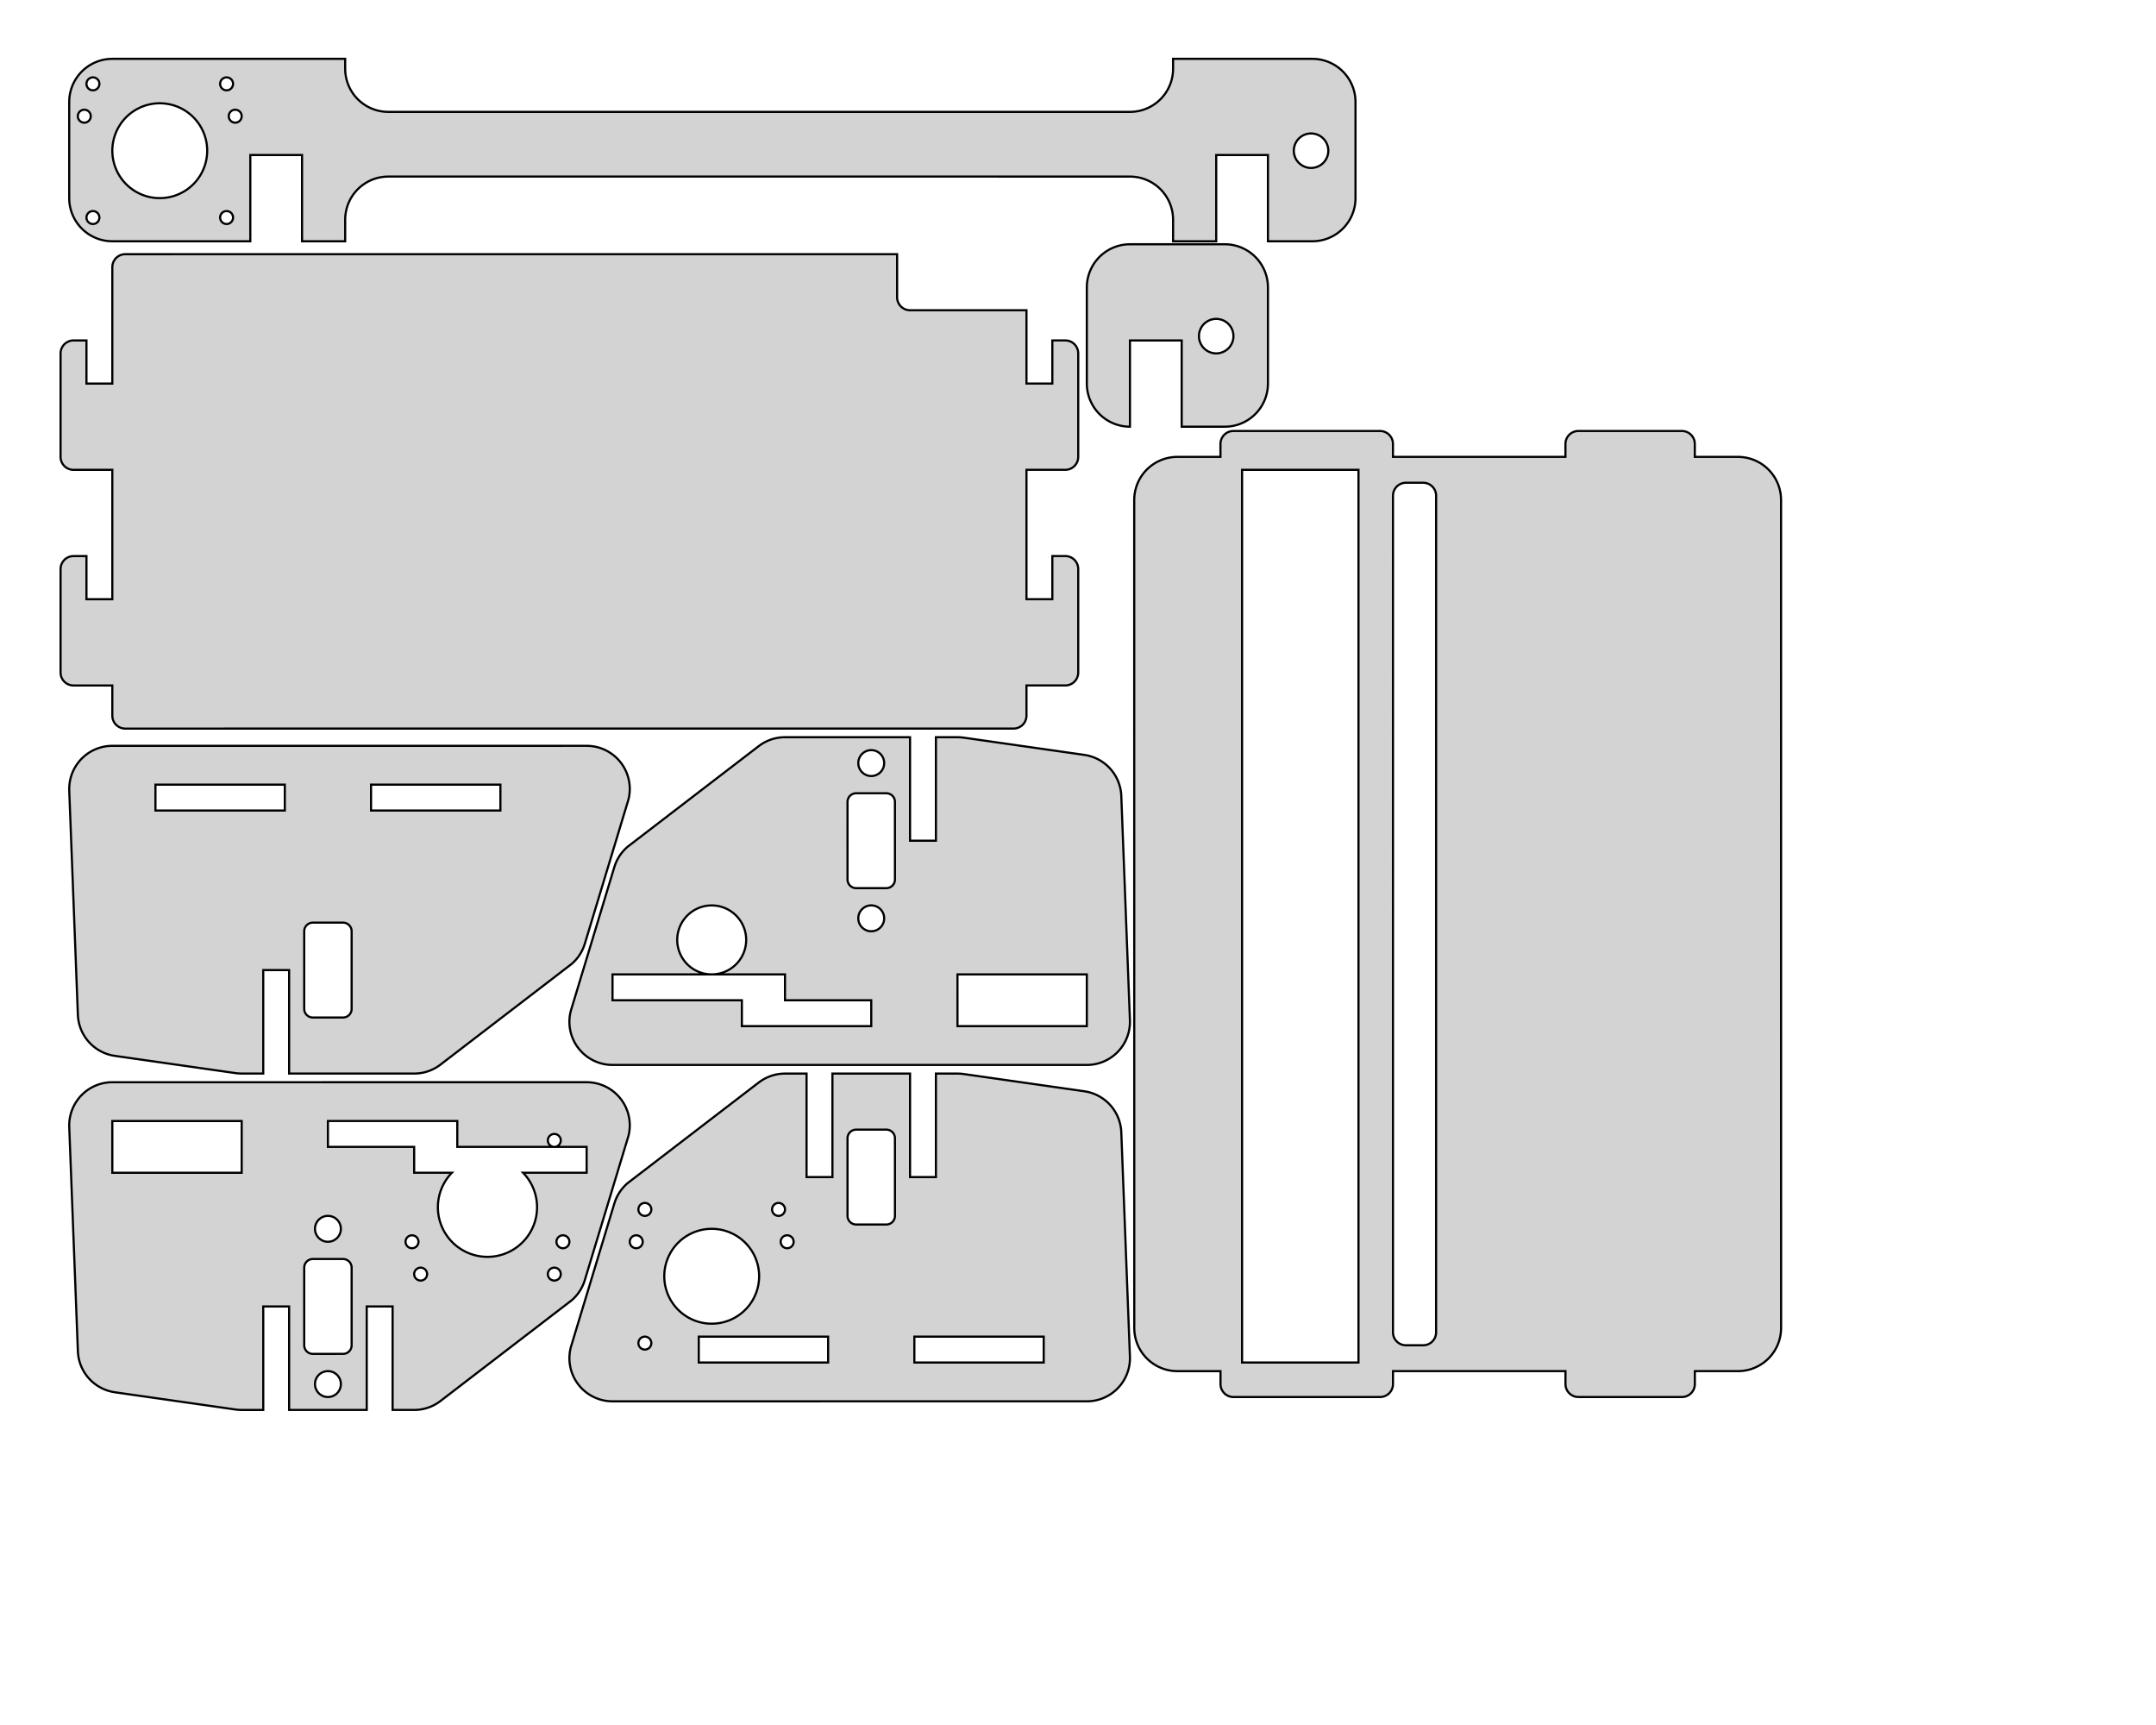 <?xml version="1.0" encoding="UTF-8" standalone="no"?>
<svg
   xmlns:dc="http://purl.org/dc/elements/1.1/"
   xmlns:cc="http://creativecommons.org/ns#"
   xmlns:rdf="http://www.w3.org/1999/02/22-rdf-syntax-ns#"
   xmlns:svg="http://www.w3.org/2000/svg"
   xmlns="http://www.w3.org/2000/svg"
   xmlns:sodipodi="http://sodipodi.sourceforge.net/DTD/sodipodi-0.dtd"
   xmlns:inkscape="http://www.inkscape.org/namespaces/inkscape"
   width="500mm"
   height="400mm"
   viewBox="-62 -200 500 400"
   version="1.1"
   id="svg6"
   sodipodi:docname="printerBraille.svg"
   inkscape:version="0.92.2 (5c3e80d, 2017-08-06)">
  <defs
     id="defs10" />
  <sodipodi:namedview
     pagecolor="#ffffff"
     bordercolor="#666666"
     borderopacity="1"
     objecttolerance="10"
     gridtolerance="10"
     guidetolerance="10"
     inkscape:pageopacity="0"
     inkscape:pageshadow="2"
     inkscape:window-width="1017"
     inkscape:window-height="872"
     id="namedview8"
     showgrid="false"
     inkscape:zoom="0.18832498"
     inkscape:cx="754.01575"
     inkscape:cy="593.38583"
     inkscape:window-x="0"
     inkscape:window-y="0"
     inkscape:window-maximized="0"
     inkscape:current-layer="svg6" />
  <title
     id="title2">OpenSCAD Model</title>
  <path
     d="m -3.951,-164.056 h 12 v 20 H 18.049 v -5 l 0.02,-0.628 0.059,-0.625 0.098,-0.621 0.137,-0.613 0.175,-0.603 0.213,-0.591 0.249,-0.577 0.285,-0.56 0.32,-0.54 0.353,-0.52 0.385,-0.496 0.415,-0.471 0.444,-0.445 0.471,-0.415 0.496,-0.385 0.52,-0.353 0.541,-0.32 0.56,-0.285 0.577,-0.25 0.591,-0.213 0.603,-0.175 0.613,-0.137 0.621,-0.098 0.625,-0.059 0.628,-0.02 H 200.049 l 0.628,0.02 0.625,0.059 0.621,0.098 0.613,0.137 0.603,0.175 0.591,0.213 0.577,0.25 0.56,0.285 0.54,0.32 0.52,0.353 0.496,0.385 0.471,0.415 0.445,0.445 0.415,0.471 0.385,0.496 0.353,0.52 0.32,0.54 0.285,0.56 0.25,0.577 0.213,0.591 0.175,0.603 0.137,0.613 0.098,0.621 0.059,0.625 0.02,0.628 v 5 h 10 v -20 h 12 v 20 h 10.3 l 0.628,-0.02 0.625,-0.059 0.621,-0.098 0.613,-0.137 0.603,-0.175 0.591,-0.213 0.577,-0.25 0.56,-0.285 0.54,-0.32 0.52,-0.353 0.496,-0.385 0.471,-0.415 0.445,-0.445 0.415,-0.471 0.385,-0.496 0.353,-0.52 0.32,-0.54 0.285,-0.56 0.25,-0.577 0.213,-0.591 0.175,-0.603 0.137,-0.613 0.098,-0.621 0.059,-0.625 0.02,-0.628 v -22.3 l -0.02,-0.628 -0.059,-0.625 -0.098,-0.621 -0.137,-0.613 -0.175,-0.603 -0.213,-0.591 -0.25,-0.577 -0.285,-0.56 -0.32,-0.54 -0.353,-0.52 -0.385,-0.496 -0.415,-0.471 -0.445,-0.445 -0.471,-0.415 -0.496,-0.385 -0.52,-0.353 -0.54,-0.32 -0.56,-0.285 -0.577,-0.25 -0.591,-0.213 -0.603,-0.175 -0.613,-0.137 -0.621,-0.098 -0.625,-0.059 -0.628,-0.02 h -32.3 v 2.3 l -0.02,0.628 -0.059,0.625 -0.098,0.621 -0.137,0.613 -0.175,0.603 -0.213,0.591 -0.25,0.577 -0.285,0.56 -0.32,0.54 -0.353,0.52 -0.385,0.496 -0.415,0.471 -0.445,0.445 -0.471,0.415 -0.496,0.385 -0.52,0.353 -0.54,0.32 -0.56,0.285 -0.577,0.25 -0.591,0.213 -0.603,0.175 -0.613,0.137 -0.621,0.098 -0.625,0.059 -0.628,0.02 H 28.049 l -0.628,-0.02 -0.625,-0.059 -0.621,-0.098 -0.613,-0.137 -0.603,-0.175 -0.591,-0.213 -0.577,-0.25 -0.56,-0.285 -0.541,-0.32 -0.52,-0.353 -0.496,-0.385 -0.471,-0.415 -0.444,-0.445 -0.415,-0.471 -0.385,-0.496 -0.353,-0.52 -0.32,-0.54 -0.285,-0.56 -0.249,-0.577 -0.213,-0.591 -0.175,-0.603 -0.137,-0.613 -0.098,-0.621 -0.059,-0.625 -0.02,-0.628 v -2.3 h -54 l -0.628,0.02 -0.625,0.059 -0.621,0.098 -0.613,0.137 -0.603,0.175 -0.591,0.213 -0.577,0.25 -0.56,0.285 -0.541,0.32 -0.519,0.353 -0.496,0.385 -0.471,0.415 -0.444,0.445 -0.415,0.471 -0.385,0.496 -0.353,0.52 -0.32,0.54 -0.285,0.56 -0.249,0.577 -0.213,0.591 -0.175,0.603 -0.137,0.613 -0.098,0.621 -0.059,0.625 -0.02,0.628 v 22.3 l 0.02,0.628 0.059,0.625 0.098,0.621 0.137,0.613 0.175,0.603 0.213,0.591 0.249,0.577 0.285,0.56 0.32,0.54 0.353,0.52 0.385,0.496 0.415,0.471 0.444,0.445 0.471,0.415 0.496,0.385 0.519,0.353 0.541,0.32 0.56,0.285 0.577,0.25 0.591,0.213 0.603,0.175 0.613,0.137 0.621,0.098 0.625,0.059 0.628,0.02 h 32 z m -5.594,-15.003 -0.094,-0.009 -0.093,-0.015 -0.092,-0.02 -0.09,-0.026 -0.089,-0.032 -0.086,-0.038 -0.084,-0.043 -0.081,-0.048 -0.078,-0.052 -0.074,-0.058 -0.071,-0.063 -0.067,-0.066 -0.062,-0.071 -0.058,-0.074 -0.053,-0.078 -0.048,-0.081 -0.043,-0.084 -0.037,-0.087 -0.032,-0.088 -0.026,-0.091 -0.021,-0.092 -0.015,-0.093 -0.009,-0.094 -0.003,-0.094 0.003,-0.094 0.009,-0.094 0.015,-0.093 0.021,-0.092 0.026,-0.091 0.032,-0.088 0.037,-0.087 0.043,-0.084 0.048,-0.081 0.053,-0.078 0.058,-0.074 0.062,-0.071 0.067,-0.066 0.071,-0.063 0.074,-0.058 0.078,-0.052 0.081,-0.048 0.084,-0.043 0.086,-0.038 0.089,-0.032 0.09,-0.026 0.092,-0.02 0.093,-0.015 0.094,-0.009 0.094,-0.003 0.094,0.003 0.094,0.009 0.093,0.015 0.092,0.02 0.09,0.026 0.089,0.032 0.086,0.038 0.084,0.043 0.081,0.048 0.078,0.052 0.074,0.058 0.071,0.063 0.067,0.066 0.062,0.071 0.058,0.074 0.053,0.078 0.048,0.081 0.043,0.084 0.037,0.087 0.032,0.088 0.026,0.091 0.021,0.092 0.015,0.093 0.009,0.094 0.003,0.094 -0.003,0.094 -0.009,0.094 -0.015,0.093 -0.021,0.092 -0.026,0.091 -0.032,0.088 -0.037,0.087 -0.043,0.084 -0.048,0.081 -0.053,0.078 -0.058,0.074 -0.062,0.071 -0.067,0.066 -0.071,0.063 -0.074,0.058 -0.078,0.052 -0.081,0.048 -0.084,0.043 -0.086,0.038 -0.089,0.032 -0.09,0.026 -0.092,0.02 -0.093,0.015 -0.094,0.009 -0.094,0.003 z m -31,0 -0.094,-0.009 -0.093,-0.015 -0.092,-0.02 -0.09,-0.026 -0.089,-0.032 -0.086,-0.038 -0.084,-0.043 -0.081,-0.048 -0.078,-0.052 -0.074,-0.058 -0.071,-0.063 -0.067,-0.066 -0.062,-0.071 -0.058,-0.074 -0.053,-0.078 -0.048,-0.081 -0.043,-0.084 -0.037,-0.087 -0.032,-0.088 -0.026,-0.091 -0.021,-0.092 -0.015,-0.093 -0.009,-0.094 -0.003,-0.094 0.003,-0.094 0.009,-0.094 0.015,-0.093 0.021,-0.092 0.026,-0.091 0.032,-0.088 0.037,-0.087 0.043,-0.084 0.048,-0.081 0.053,-0.078 0.058,-0.074 0.062,-0.071 0.067,-0.066 0.071,-0.063 0.074,-0.058 0.078,-0.052 0.081,-0.048 0.084,-0.043 0.086,-0.038 0.089,-0.032 0.09,-0.026 0.092,-0.02 0.093,-0.015 0.094,-0.009 0.094,-0.003 0.094,0.003 0.094,0.009 0.093,0.015 0.092,0.02 0.09,0.026 0.089,0.032 0.086,0.038 0.084,0.043 0.081,0.048 0.078,0.052 0.074,0.058 0.071,0.063 0.067,0.066 0.062,0.071 0.058,0.074 0.053,0.078 0.048,0.081 0.043,0.084 0.037,0.087 0.032,0.088 0.026,0.091 0.021,0.092 0.015,0.093 0.009,0.094 0.003,0.094 -0.003,0.094 -0.009,0.094 -0.015,0.093 -0.021,0.092 -0.026,0.091 -0.032,0.088 -0.037,0.087 -0.043,0.084 -0.048,0.081 -0.053,0.078 -0.058,0.074 -0.062,0.071 -0.067,0.066 -0.071,0.063 -0.074,0.058 -0.078,0.052 -0.081,0.048 -0.084,0.043 -0.086,0.038 -0.089,0.032 -0.09,0.026 -0.092,0.02 -0.093,0.015 -0.094,0.009 -0.094,0.003 z m 14.903,24.981 -0.688,-0.065 -0.682,-0.108 -0.674,-0.151 -0.664,-0.192 -0.65,-0.234 -0.634,-0.275 -0.616,-0.314 -0.595,-0.351 -0.572,-0.389 -0.546,-0.423 -0.518,-0.457 -0.489,-0.489 -0.457,-0.518 -0.424,-0.546 -0.388,-0.572 -0.352,-0.595 -0.314,-0.615 -0.274,-0.635 -0.234,-0.65 -0.193,-0.663 -0.151,-0.675 -0.108,-0.682 -0.065,-0.688 -0.022,-0.691 0.022,-0.691 0.065,-0.688 0.108,-0.682 0.151,-0.675 0.193,-0.663 0.234,-0.65 0.274,-0.635 0.314,-0.615 0.352,-0.595 0.388,-0.572 0.424,-0.546 0.457,-0.518 0.489,-0.489 0.518,-0.457 0.546,-0.423 0.572,-0.389 0.595,-0.351 0.616,-0.314 0.634,-0.275 0.65,-0.234 0.664,-0.192 0.674,-0.151 0.682,-0.108 0.688,-0.065 0.691,-0.022 0.691,0.022 0.688,0.065 0.682,0.108 0.674,0.151 0.664,0.192 0.65,0.234 0.634,0.275 0.616,0.314 0.595,0.351 0.572,0.389 0.546,0.423 0.518,0.457 0.489,0.489 0.457,0.518 0.424,0.546 0.388,0.572 0.352,0.595 0.314,0.615 0.274,0.635 0.234,0.65 0.193,0.663 0.151,0.675 0.108,0.682 0.065,0.688 0.022,0.691 -0.022,0.691 -0.065,0.688 -0.108,0.682 -0.151,0.675 -0.193,0.663 -0.234,0.65 -0.274,0.635 -0.314,0.615 -0.352,0.595 -0.388,0.572 -0.424,0.546 -0.457,0.518 -0.489,0.489 -0.518,0.457 -0.546,0.423 -0.572,0.389 -0.595,0.351 -0.616,0.314 -0.634,0.275 -0.65,0.234 -0.664,0.192 -0.674,0.151 -0.682,0.108 -0.688,0.065 -0.691,0.022 z m -16.904,-17.481 -0.094,-0.009 -0.093,-0.015 -0.092,-0.02 -0.09,-0.026 -0.089,-0.032 -0.086,-0.038 -0.084,-0.043 -0.081,-0.048 -0.078,-0.052 -0.074,-0.058 -0.071,-0.063 -0.067,-0.066 -0.062,-0.071 -0.058,-0.074 -0.053,-0.078 -0.048,-0.081 -0.043,-0.084 -0.037,-0.087 -0.032,-0.088 -0.026,-0.091 -0.021,-0.092 -0.015,-0.093 -0.009,-0.094 -0.003,-0.094 0.003,-0.094 0.009,-0.094 0.015,-0.093 0.021,-0.092 0.026,-0.091 0.032,-0.088 0.037,-0.087 0.043,-0.084 0.048,-0.081 0.053,-0.078 0.058,-0.074 0.062,-0.071 0.067,-0.066 0.071,-0.063 0.074,-0.058 0.078,-0.052 0.081,-0.048 0.084,-0.043 0.086,-0.038 0.089,-0.032 0.09,-0.026 0.092,-0.02 0.093,-0.015 0.094,-0.009 0.094,-0.003 0.094,0.003 0.094,0.009 0.093,0.015 0.092,0.02 0.09,0.026 0.089,0.032 0.086,0.038 0.084,0.043 0.081,0.048 0.078,0.052 0.074,0.058 0.071,0.063 0.067,0.066 0.062,0.071 0.058,0.074 0.053,0.078 0.048,0.081 0.043,0.084 0.037,0.087 0.032,0.088 0.026,0.091 0.021,0.092 0.015,0.093 0.009,0.094 0.003,0.094 -0.003,0.094 -0.009,0.094 -0.015,0.093 -0.021,0.092 -0.026,0.091 -0.032,0.088 -0.037,0.087 -0.043,0.084 -0.048,0.081 -0.053,0.078 -0.058,0.074 -0.062,0.071 -0.067,0.066 -0.071,0.063 -0.074,0.058 -0.078,0.052 -0.081,0.048 -0.084,0.043 -0.086,0.038 -0.089,0.032 -0.09,0.026 -0.092,0.02 -0.093,0.015 -0.094,0.009 -0.094,0.003 z m 35,0 -0.094,-0.009 -0.093,-0.015 -0.092,-0.02 -0.09,-0.026 -0.089,-0.032 -0.086,-0.038 -0.084,-0.043 -0.081,-0.048 -0.078,-0.052 -0.074,-0.058 -0.071,-0.063 -0.067,-0.066 -0.062,-0.071 -0.058,-0.074 -0.053,-0.078 -0.048,-0.081 -0.043,-0.084 -0.037,-0.087 -0.032,-0.088 -0.026,-0.091 -0.021,-0.092 -0.015,-0.093 -0.009,-0.094 -0.003,-0.094 0.003,-0.094 0.009,-0.094 0.015,-0.093 0.021,-0.092 0.026,-0.091 0.032,-0.088 0.037,-0.087 0.043,-0.084 0.048,-0.081 0.053,-0.078 0.058,-0.074 0.062,-0.071 0.067,-0.066 0.071,-0.063 0.074,-0.058 0.078,-0.052 0.081,-0.048 0.084,-0.043 0.086,-0.038 0.089,-0.032 0.09,-0.026 0.092,-0.02 0.093,-0.015 0.094,-0.009 0.094,-0.003 0.094,0.003 0.094,0.009 0.093,0.015 0.092,0.02 0.09,0.026 0.089,0.032 0.086,0.038 0.084,0.043 0.081,0.048 0.078,0.052 0.074,0.058 0.071,0.063 0.067,0.066 0.062,0.071 0.058,0.074 0.053,0.078 0.048,0.081 0.043,0.084 0.037,0.087 0.032,0.088 0.026,0.091 0.021,0.092 0.015,0.093 0.009,0.094 0.003,0.094 -0.003,0.094 -0.009,0.094 -0.015,0.093 -0.021,0.092 -0.026,0.091 -0.032,0.088 -0.037,0.087 -0.043,0.084 -0.048,0.081 -0.053,0.078 -0.058,0.074 -0.062,0.071 -0.067,0.066 -0.071,0.063 -0.074,0.058 -0.078,0.052 -0.081,0.048 -0.084,0.043 -0.086,0.038 -0.089,0.032 -0.09,0.026 -0.092,0.02 -0.093,0.015 -0.094,0.009 -0.094,0.003 z m 249.343,10.495 -0.25,-0.024 -0.249,-0.039 -0.245,-0.055 -0.241,-0.07 -0.237,-0.085 -0.23,-0.1 -0.224,-0.114 -0.216,-0.128 -0.208,-0.141 -0.199,-0.154 -0.188,-0.166 -0.178,-0.178 -0.166,-0.188 -0.154,-0.199 -0.141,-0.208 -0.128,-0.216 -0.114,-0.224 -0.1,-0.23 -0.085,-0.237 -0.07,-0.241 -0.055,-0.245 -0.039,-0.249 -0.024,-0.25 -0.008,-0.251 0.008,-0.251 0.024,-0.25 0.039,-0.249 0.055,-0.245 0.07,-0.241 0.085,-0.236 0.1,-0.231 0.114,-0.224 0.128,-0.216 0.141,-0.208 0.154,-0.199 0.166,-0.188 0.178,-0.178 0.188,-0.166 0.199,-0.154 0.208,-0.141 0.216,-0.128 0.224,-0.114 0.23,-0.1 0.237,-0.085 0.241,-0.07 0.245,-0.055 0.249,-0.039 0.25,-0.024 0.251,-0.008 0.251,0.008 0.25,0.024 0.249,0.039 0.245,0.055 0.241,0.07 0.236,0.085 0.231,0.1 0.224,0.114 0.216,0.128 0.208,0.141 0.199,0.154 0.188,0.166 0.178,0.178 0.166,0.188 0.154,0.199 0.141,0.208 0.128,0.216 0.114,0.224 0.1,0.231 0.085,0.236 0.07,0.241 0.055,0.245 0.039,0.249 0.024,0.25 0.008,0.251 -0.008,0.251 -0.024,0.25 -0.039,0.249 -0.055,0.245 -0.07,0.241 -0.085,0.237 -0.1,0.23 -0.114,0.224 -0.128,0.216 -0.141,0.208 -0.154,0.199 -0.166,0.188 -0.178,0.178 -0.188,0.166 -0.199,0.154 -0.208,0.141 -0.216,0.128 -0.224,0.114 -0.231,0.1 -0.236,0.085 -0.241,0.07 -0.245,0.055 -0.249,0.039 -0.25,0.024 -0.251,0.008 z m -251.343,13.005 -0.094,-0.009 -0.093,-0.015 -0.092,-0.02 -0.09,-0.026 -0.089,-0.032 -0.086,-0.038 -0.084,-0.043 -0.081,-0.048 -0.078,-0.052 -0.074,-0.058 -0.071,-0.063 -0.067,-0.066 -0.062,-0.071 -0.058,-0.074 -0.053,-0.078 -0.048,-0.081 -0.043,-0.084 -0.037,-0.087 -0.032,-0.088 -0.026,-0.091 -0.021,-0.092 -0.015,-0.093 -0.009,-0.094 -0.003,-0.094 0.003,-0.094 0.009,-0.094 0.015,-0.093 0.021,-0.092 0.026,-0.091 0.032,-0.088 0.037,-0.087 0.043,-0.084 0.048,-0.081 0.053,-0.078 0.058,-0.074 0.062,-0.071 0.067,-0.066 0.071,-0.063 0.074,-0.058 0.078,-0.052 0.081,-0.048 0.084,-0.043 0.086,-0.038 0.089,-0.032 0.09,-0.026 0.092,-0.02 0.093,-0.015 0.094,-0.009 0.094,-0.003 0.094,0.003 0.094,0.009 0.093,0.015 0.092,0.02 0.09,0.026 0.089,0.032 0.086,0.038 0.084,0.043 0.081,0.048 0.078,0.052 0.074,0.058 0.071,0.063 0.067,0.066 0.062,0.071 0.058,0.074 0.053,0.078 0.048,0.081 0.043,0.084 0.037,0.087 0.032,0.088 0.026,0.091 0.021,0.092 0.015,0.093 0.009,0.094 0.003,0.094 -0.003,0.094 -0.009,0.094 -0.015,0.093 -0.021,0.092 -0.026,0.091 -0.032,0.088 -0.037,0.087 -0.043,0.084 -0.048,0.081 -0.053,0.078 -0.058,0.074 -0.062,0.071 -0.067,0.066 -0.071,0.063 -0.074,0.058 -0.078,0.052 -0.081,0.048 -0.084,0.043 -0.086,0.038 -0.089,0.032 -0.09,0.026 -0.092,0.02 -0.093,0.015 -0.094,0.009 -0.094,0.003 z m -31,0 -0.094,-0.009 -0.093,-0.015 -0.092,-0.02 -0.09,-0.026 -0.089,-0.032 -0.086,-0.038 -0.084,-0.043 -0.081,-0.048 -0.078,-0.052 -0.074,-0.058 -0.071,-0.063 -0.067,-0.066 -0.062,-0.071 -0.058,-0.074 -0.053,-0.078 -0.048,-0.081 -0.043,-0.084 -0.037,-0.087 -0.032,-0.088 -0.026,-0.091 -0.021,-0.092 -0.015,-0.093 -0.009,-0.094 -0.003,-0.094 0.003,-0.094 0.009,-0.094 0.015,-0.093 0.021,-0.092 0.026,-0.091 0.032,-0.088 0.037,-0.087 0.043,-0.084 0.048,-0.081 0.053,-0.078 0.058,-0.074 0.062,-0.071 0.067,-0.066 0.071,-0.063 0.074,-0.058 0.078,-0.052 0.081,-0.048 0.084,-0.043 0.086,-0.038 0.089,-0.032 0.09,-0.026 0.092,-0.02 0.093,-0.015 0.094,-0.009 0.094,-0.003 0.094,0.003 0.094,0.009 0.093,0.015 0.092,0.02 0.09,0.026 0.089,0.032 0.086,0.038 0.084,0.043 0.081,0.048 0.078,0.052 0.074,0.058 0.071,0.063 0.067,0.066 0.062,0.071 0.058,0.074 0.053,0.078 0.048,0.081 0.043,0.084 0.037,0.087 0.032,0.088 0.026,0.091 0.021,0.092 0.015,0.093 0.009,0.094 0.003,0.094 -0.003,0.094 -0.009,0.094 -0.015,0.093 -0.021,0.092 -0.026,0.091 -0.032,0.088 -0.037,0.087 -0.043,0.084 -0.048,0.081 -0.053,0.078 -0.058,0.074 -0.062,0.071 -0.067,0.066 -0.071,0.063 -0.074,0.058 -0.078,0.052 -0.081,0.048 -0.084,0.043 -0.086,0.038 -0.089,0.032 -0.09,0.026 -0.092,0.02 -0.093,0.015 -0.094,0.009 -0.094,0.003 z m 263.222,46.983 0.625,-0.059 0.621,-0.098 0.613,-0.137 0.603,-0.175 0.591,-0.213 0.577,-0.25 0.56,-0.285 0.54,-0.32 0.52,-0.353 0.496,-0.385 0.471,-0.415 0.445,-0.445 0.415,-0.471 0.385,-0.496 0.353,-0.52 0.32,-0.54 0.285,-0.56 0.25,-0.577 0.213,-0.591 0.175,-0.603 0.137,-0.613 0.098,-0.621 0.059,-0.625 0.02,-0.628 v -22.3 l -0.02,-0.628 -0.059,-0.625 -0.098,-0.621 -0.137,-0.613 -0.175,-0.603 -0.213,-0.591 -0.25,-0.577 -0.285,-0.56 -0.32,-0.54 -0.353,-0.52 -0.385,-0.496 -0.415,-0.471 -0.445,-0.445 -0.471,-0.415 -0.496,-0.385 -0.52,-0.353 -0.54,-0.32 -0.56,-0.285 -0.577,-0.25 -0.591,-0.213 -0.603,-0.175 -0.613,-0.137 -0.621,-0.098 -0.625,-0.059 -0.628,-0.02 h -22 l -0.628,0.02 -0.625,0.059 -0.621,0.098 -0.613,0.137 -0.603,0.175 -0.591,0.213 -0.577,0.25 -0.56,0.285 -0.54,0.32 -0.52,0.353 -0.496,0.385 -0.471,0.415 -0.445,0.445 -0.415,0.471 -0.385,0.496 -0.353,0.52 -0.32,0.54 -0.285,0.56 -0.25,0.577 -0.213,0.591 -0.175,0.603 -0.137,0.613 -0.098,0.621 -0.059,0.625 -0.02,0.628 v 22.3 l 0.02,0.628 0.059,0.625 0.098,0.621 0.137,0.613 0.175,0.603 0.213,0.591 0.25,0.577 0.285,0.56 0.32,0.54 0.353,0.52 0.385,0.496 0.415,0.471 0.445,0.445 0.471,0.415 0.496,0.385 0.52,0.353 0.54,0.32 0.56,0.285 0.577,0.25 0.591,0.213 0.603,0.175 0.613,0.137 0.621,0.098 0.625,0.059 0.628,0.02 v -20 h 12 v 20 h 10 z m -2.879,-16.988 -0.25,-0.024 -0.249,-0.039 -0.245,-0.055 -0.241,-0.07 -0.237,-0.085 -0.23,-0.1 -0.224,-0.114 -0.216,-0.128 -0.208,-0.141 -0.199,-0.154 -0.188,-0.166 -0.178,-0.178 -0.166,-0.188 -0.154,-0.199 -0.141,-0.208 -0.128,-0.216 -0.114,-0.224 -0.1,-0.23 -0.085,-0.237 -0.07,-0.241 -0.055,-0.245 -0.039,-0.249 -0.024,-0.25 -0.008,-0.251 0.008,-0.251 0.024,-0.25 0.039,-0.249 0.055,-0.245 0.07,-0.241 0.085,-0.236 0.1,-0.231 0.114,-0.224 0.128,-0.216 0.141,-0.208 0.154,-0.199 0.166,-0.188 0.178,-0.178 0.188,-0.166 0.199,-0.154 0.208,-0.141 0.216,-0.128 0.224,-0.114 0.23,-0.1 0.237,-0.085 0.241,-0.07 0.245,-0.055 0.249,-0.039 0.25,-0.024 0.251,-0.008 0.251,0.008 0.25,0.024 0.249,0.039 0.245,0.055 0.241,0.07 0.236,0.085 0.231,0.1 0.224,0.114 0.216,0.128 0.208,0.141 0.199,0.154 0.188,0.166 0.178,0.178 0.166,0.188 0.154,0.199 0.141,0.208 0.128,0.216 0.114,0.224 0.1,0.231 0.085,0.236 0.07,0.241 0.055,0.245 0.039,0.249 0.024,0.25 0.008,0.251 -0.008,0.251 -0.024,0.25 -0.039,0.249 -0.055,0.245 -0.07,0.241 -0.085,0.237 -0.1,0.23 -0.114,0.224 -0.128,0.216 -0.141,0.208 -0.154,0.199 -0.166,0.188 -0.178,0.178 -0.188,0.166 -0.199,0.154 -0.208,0.141 -0.216,0.128 -0.224,0.114 -0.231,0.1 -0.236,0.085 -0.241,0.07 -0.245,0.055 -0.249,0.039 -0.25,0.024 -0.251,0.008 z m -46.561,87.002 0.188,-0.018 0.186,-0.029 0.184,-0.041 0.181,-0.052 0.177,-0.064 0.173,-0.075 0.168,-0.086 0.162,-0.096 0.156,-0.106 0.149,-0.116 0.142,-0.125 0.133,-0.133 0.125,-0.141 0.115,-0.149 0.106,-0.156 0.096,-0.162 0.085,-0.168 0.075,-0.173 0.064,-0.177 0.053,-0.181 0.041,-0.184 0.029,-0.186 0.018,-0.188 0.006,-0.188 v -7 h 9 l 0.188,-0.006 0.188,-0.018 0.186,-0.029 0.184,-0.041 0.181,-0.052 0.177,-0.064 0.173,-0.075 0.168,-0.086 0.162,-0.096 0.156,-0.106 0.149,-0.116 0.142,-0.125 0.133,-0.133 0.125,-0.141 0.115,-0.149 0.106,-0.156 0.096,-0.162 0.085,-0.168 0.075,-0.173 0.064,-0.177 0.053,-0.181 0.041,-0.184 0.029,-0.186 0.018,-0.188 0.006,-0.188 v -24 l -0.006,-0.188 -0.018,-0.188 -0.029,-0.186 -0.041,-0.184 -0.053,-0.181 -0.064,-0.177 -0.075,-0.173 -0.085,-0.168 -0.096,-0.162 -0.106,-0.156 -0.115,-0.149 -0.125,-0.141 -0.133,-0.133 -0.142,-0.125 -0.149,-0.116 -0.156,-0.106 -0.162,-0.096 -0.168,-0.086 -0.173,-0.075 -0.177,-0.064 -0.181,-0.052 -0.184,-0.041 -0.186,-0.029 -0.188,-0.018 -0.188,-0.006 h -3 v 10 h -6 v -30 h 9 l 0.188,-0.006 0.188,-0.018 0.186,-0.029 0.184,-0.041 0.181,-0.053 0.177,-0.064 0.173,-0.075 0.168,-0.085 0.162,-0.096 0.156,-0.106 0.149,-0.115 0.142,-0.125 0.133,-0.133 0.125,-0.142 0.115,-0.149 0.106,-0.156 0.096,-0.162 0.085,-0.168 0.075,-0.173 0.064,-0.177 0.053,-0.181 0.041,-0.184 0.029,-0.186 0.018,-0.188 0.006,-0.188 v -24 l -0.006,-0.188 -0.018,-0.188 -0.029,-0.186 -0.041,-0.184 -0.053,-0.181 -0.064,-0.177 -0.075,-0.173 -0.085,-0.168 -0.096,-0.162 -0.106,-0.156 -0.115,-0.149 -0.125,-0.142 -0.133,-0.133 -0.142,-0.125 -0.149,-0.115 -0.156,-0.106 -0.162,-0.096 -0.168,-0.085 -0.173,-0.075 -0.177,-0.064 -0.181,-0.053 -0.184,-0.041 -0.186,-0.029 -0.188,-0.018 -0.188,-0.006 h -3 v 10 h -6 v -17 h -27 l -0.188,-0.006 -0.188,-0.018 -0.186,-0.029 -0.184,-0.041 -0.181,-0.053 -0.177,-0.064 -0.173,-0.075 -0.168,-0.085 -0.162,-0.096 -0.156,-0.106 -0.149,-0.115 -0.142,-0.125 -0.133,-0.133 -0.125,-0.142 -0.115,-0.149 -0.106,-0.156 -0.096,-0.162 -0.085,-0.168 -0.075,-0.173 -0.064,-0.177 -0.053,-0.181 -0.041,-0.184 -0.029,-0.186 -0.018,-0.188 -0.006,-0.188 v -10 H -32.951 l -0.188,0.006 -0.188,0.018 -0.186,0.029 -0.184,0.041 -0.181,0.053 -0.177,0.064 -0.173,0.075 -0.168,0.085 -0.162,0.096 -0.156,0.106 -0.149,0.115 -0.141,0.125 -0.133,0.133 -0.125,0.142 -0.116,0.149 -0.106,0.156 -0.096,0.162 -0.086,0.168 -0.075,0.173 -0.064,0.177 -0.052,0.181 -0.041,0.184 -0.029,0.186 -0.018,0.188 -0.006,0.188 v 27 h -6 v -10 h -3 l -0.188,0.006 -0.188,0.018 -0.186,0.029 -0.184,0.041 -0.181,0.053 -0.177,0.064 -0.173,0.075 -0.168,0.085 -0.162,0.096 -0.156,0.106 -0.149,0.115 -0.141,0.125 -0.133,0.133 -0.125,0.142 -0.116,0.149 -0.106,0.156 -0.096,0.162 -0.086,0.168 -0.075,0.173 -0.064,0.177 -0.052,0.181 -0.041,0.184 -0.029,0.186 -0.018,0.188 -0.006,0.188 v 24 l 0.006,0.188 0.018,0.188 0.029,0.186 0.041,0.184 0.052,0.181 0.064,0.177 0.075,0.173 0.086,0.168 0.096,0.162 0.106,0.156 0.116,0.149 0.125,0.142 0.133,0.133 0.141,0.125 0.149,0.115 0.156,0.106 0.162,0.096 0.168,0.085 0.173,0.075 0.177,0.064 0.181,0.053 0.184,0.041 0.186,0.029 0.188,0.018 0.188,0.006 h 9 v 30 h -6 v -10 h -3 l -0.188,0.006 -0.188,0.018 -0.186,0.029 -0.184,0.041 -0.181,0.052 -0.177,0.064 -0.173,0.075 -0.168,0.086 -0.162,0.096 -0.156,0.106 -0.149,0.116 -0.141,0.125 -0.133,0.133 -0.125,0.141 -0.116,0.149 -0.106,0.156 -0.096,0.162 -0.086,0.168 -0.075,0.173 -0.064,0.177 -0.052,0.181 -0.041,0.184 -0.029,0.186 -0.018,0.188 -0.006,0.188 v 24 l 0.006,0.188 0.018,0.188 0.029,0.186 0.041,0.184 0.053,0.181 0.064,0.177 0.075,0.173 0.086,0.168 0.096,0.162 0.106,0.156 0.116,0.149 0.125,0.141 0.133,0.133 0.141,0.125 0.149,0.116 0.156,0.106 0.162,0.096 0.168,0.086 0.173,0.075 0.177,0.064 0.181,0.052 0.184,0.041 0.186,0.029 0.188,0.018 0.188,0.006 h 9 v 7 l 0.006,0.188 0.018,0.188 0.029,0.186 0.041,0.184 0.053,0.181 0.064,0.177 0.075,0.173 0.086,0.168 0.096,0.162 0.106,0.156 0.116,0.149 0.125,0.141 0.133,0.133 0.141,0.125 0.149,0.116 0.156,0.106 0.162,0.096 0.168,0.086 0.173,0.075 0.177,0.064 0.181,0.052 0.184,0.041 0.186,0.029 0.188,0.018 0.188,0.006 H 173.049 Z m 85,155 0.188,-0.018 0.186,-0.029 0.184,-0.041 0.181,-0.053 0.177,-0.064 0.173,-0.075 0.168,-0.085 0.162,-0.096 0.156,-0.106 0.149,-0.115 0.142,-0.125 0.133,-0.133 0.125,-0.142 0.115,-0.149 0.106,-0.156 0.096,-0.162 0.085,-0.168 0.075,-0.173 0.064,-0.177 0.053,-0.181 0.041,-0.184 0.029,-0.186 0.018,-0.188 0.006,-0.188 v -3 h 40 v 3 l 0.006,0.188 0.018,0.188 0.029,0.186 0.041,0.184 0.053,0.181 0.064,0.177 0.075,0.173 0.085,0.168 0.096,0.162 0.106,0.156 0.115,0.149 0.125,0.142 0.133,0.133 0.142,0.125 0.149,0.115 0.156,0.106 0.162,0.096 0.168,0.085 0.173,0.075 0.177,0.064 0.181,0.053 0.184,0.041 0.186,0.029 0.188,0.018 0.188,0.006 h 24 l 0.188,-0.006 0.188,-0.018 0.186,-0.029 0.184,-0.041 0.181,-0.053 0.177,-0.064 0.173,-0.075 0.168,-0.085 0.162,-0.096 0.156,-0.106 0.149,-0.115 0.142,-0.125 0.133,-0.133 0.125,-0.142 0.115,-0.149 0.106,-0.156 0.096,-0.162 0.085,-0.168 0.075,-0.173 0.064,-0.177 0.053,-0.181 0.041,-0.184 0.029,-0.186 0.018,-0.188 0.006,-0.188 v -3 h 10 l 0.628,-0.02 0.625,-0.059 0.621,-0.098 0.613,-0.137 0.603,-0.175 0.591,-0.213 0.577,-0.25 0.56,-0.285 0.54,-0.32 0.52,-0.353 0.496,-0.385 0.471,-0.415 0.445,-0.445 0.415,-0.471 0.385,-0.496 0.353,-0.52 0.32,-0.54 0.285,-0.56 0.25,-0.577 0.213,-0.591 0.175,-0.603 0.137,-0.613 0.098,-0.621 0.059,-0.625 0.02,-0.628 V -84.056 l -0.02,-0.628 -0.059,-0.625 -0.098,-0.621 -0.137,-0.613 -0.175,-0.603 -0.213,-0.591 -0.25,-0.577 -0.285,-0.56 -0.32,-0.54 -0.353,-0.52 -0.385,-0.496 -0.415,-0.471 -0.445,-0.445 -0.471,-0.415 -0.496,-0.385 -0.52,-0.353 -0.54,-0.32 -0.56,-0.285 -0.577,-0.25 -0.591,-0.213 -0.603,-0.175 -0.613,-0.137 -0.621,-0.098 -0.625,-0.059 -0.628,-0.02 h -10 v -3 l -0.006,-0.188 -0.018,-0.188 -0.029,-0.186 -0.041,-0.184 -0.053,-0.181 -0.064,-0.177 -0.075,-0.173 -0.085,-0.168 -0.096,-0.162 -0.106,-0.156 -0.115,-0.149 -0.125,-0.142 -0.133,-0.133 -0.142,-0.125 -0.149,-0.115 -0.156,-0.106 -0.162,-0.096 -0.168,-0.085 -0.173,-0.075 -0.177,-0.064 -0.181,-0.053 -0.184,-0.041 -0.186,-0.029 -0.188,-0.018 -0.188,-0.006 h -24 l -0.188,0.006 -0.188,0.018 -0.186,0.029 -0.184,0.041 -0.181,0.053 -0.177,0.064 -0.173,0.075 -0.168,0.085 -0.162,0.096 -0.156,0.106 -0.149,0.115 -0.142,0.125 -0.133,0.133 -0.125,0.142 -0.115,0.149 -0.106,0.156 -0.096,0.162 -0.085,0.168 -0.075,0.173 -0.064,0.177 -0.053,0.181 -0.041,0.184 -0.029,0.186 -0.018,0.188 -0.006,0.188 v 3 h -40 v -3 l -0.006,-0.188 -0.018,-0.188 -0.029,-0.186 -0.041,-0.184 -0.053,-0.181 -0.064,-0.177 -0.075,-0.173 -0.085,-0.168 -0.096,-0.162 -0.106,-0.156 -0.115,-0.149 -0.125,-0.142 -0.133,-0.133 -0.142,-0.125 -0.149,-0.115 -0.156,-0.106 -0.162,-0.096 -0.168,-0.085 -0.173,-0.075 -0.177,-0.064 -0.181,-0.053 -0.184,-0.041 -0.186,-0.029 -0.188,-0.018 -0.188,-0.006 h -34 l -0.188,0.006 -0.188,0.018 -0.186,0.029 -0.184,0.041 -0.181,0.053 -0.177,0.064 -0.173,0.075 -0.168,0.085 -0.162,0.096 -0.156,0.106 -0.149,0.115 -0.142,0.125 -0.133,0.133 -0.125,0.142 -0.115,0.149 -0.106,0.156 -0.096,0.162 -0.085,0.168 -0.075,0.173 -0.064,0.177 -0.053,0.181 -0.041,0.184 -0.029,0.186 -0.018,0.188 -0.006,0.188 v 3 h -10 l -0.628,0.02 -0.625,0.059 -0.621,0.098 -0.613,0.137 -0.603,0.175 -0.591,0.213 -0.577,0.25 -0.56,0.285 -0.54,0.32 -0.52,0.353 -0.496,0.385 -0.471,0.415 -0.445,0.445 -0.415,0.471 -0.385,0.496 -0.353,0.52 -0.32,0.54 -0.285,0.56 -0.25,0.577 -0.213,0.591 -0.175,0.603 -0.137,0.613 -0.098,0.621 -0.059,0.625 -0.02,0.628 V 107.944 l 0.02,0.628 0.059,0.625 0.098,0.621 0.137,0.613 0.175,0.603 0.213,0.591 0.25,0.577 0.285,0.56 0.32,0.54 0.353,0.52 0.385,0.496 0.415,0.471 0.445,0.445 0.471,0.415 0.496,0.385 0.52,0.353 0.54,0.32 0.56,0.285 0.577,0.25 0.591,0.213 0.603,0.175 0.613,0.137 0.621,0.098 0.625,0.059 0.628,0.02 h 10 v 3 l 0.006,0.188 0.018,0.188 0.029,0.186 0.041,0.184 0.053,0.181 0.064,0.177 0.075,0.173 0.085,0.168 0.096,0.162 0.106,0.156 0.115,0.149 0.125,0.142 0.133,0.133 0.142,0.125 0.149,0.115 0.156,0.106 0.162,0.096 0.168,0.085 0.173,0.075 0.177,0.064 0.181,0.053 0.184,0.041 0.186,0.029 0.188,0.018 0.188,0.006 h 34 z m -32.188,-7.994 V -91.056 h 27 V 115.944 Z m 38,-4 -0.188,-0.006 -0.188,-0.018 -0.186,-0.029 -0.184,-0.041 -0.181,-0.052 -0.177,-0.064 -0.173,-0.075 -0.168,-0.086 -0.162,-0.096 -0.156,-0.106 -0.149,-0.116 -0.142,-0.125 -0.133,-0.133 -0.125,-0.141 -0.115,-0.149 -0.106,-0.156 -0.096,-0.162 -0.085,-0.168 -0.075,-0.173 -0.064,-0.177 -0.053,-0.181 -0.041,-0.184 -0.029,-0.186 -0.018,-0.188 -0.006,-0.188 V -85.056 l 0.006,-0.188 0.018,-0.188 0.029,-0.186 0.041,-0.184 0.053,-0.181 0.064,-0.177 0.075,-0.173 0.085,-0.168 0.096,-0.162 0.106,-0.156 0.115,-0.149 0.125,-0.142 0.133,-0.133 0.142,-0.125 0.149,-0.115 0.156,-0.106 0.162,-0.096 0.168,-0.085 0.173,-0.075 0.177,-0.064 0.181,-0.053 0.184,-0.041 0.186,-0.029 0.188,-0.018 0.188,-0.006 h 4 l 0.188,0.006 0.188,0.018 0.186,0.029 0.184,0.041 0.181,0.053 0.177,0.064 0.173,0.075 0.168,0.085 0.162,0.096 0.156,0.106 0.149,0.115 0.142,0.125 0.133,0.133 0.125,0.142 0.115,0.149 0.106,0.156 0.096,0.162 0.085,0.168 0.075,0.173 0.064,0.177 0.053,0.181 0.041,0.184 0.029,0.186 0.018,0.188 0.006,0.188 V 108.944 l -0.006,0.188 -0.018,0.188 -0.029,0.186 -0.041,0.184 -0.053,0.181 -0.064,0.177 -0.075,0.173 -0.085,0.168 -0.096,0.162 -0.106,0.156 -0.115,0.149 -0.125,0.141 -0.133,0.133 -0.142,0.125 -0.149,0.116 -0.156,0.106 -0.162,0.096 -0.168,0.086 -0.173,0.075 -0.177,0.064 -0.181,0.052 -0.184,0.041 -0.186,0.029 -0.188,0.018 -0.188,0.006 z m -73.616,-65.007 0.627,-0.044 0.623,-0.083 0.616,-0.122 0.607,-0.161 0.596,-0.198 0.583,-0.235 0.566,-0.272 0.549,-0.306 0.528,-0.34 0.505,-0.373 0.482,-0.404 0.455,-0.433 0.426,-0.461 0.397,-0.487 0.366,-0.511 0.333,-0.533 0.299,-0.553 0.263,-0.57 0.227,-0.586 0.19,-0.599 0.152,-0.61 0.114,-0.618 0.074,-0.624 0.035,-0.627 -0.004,-0.628 -2.004,-52.081 -0.049,-0.626 -0.088,-0.622 -0.127,-0.615 -0.166,-0.606 -0.203,-0.594 -0.24,-0.581 -0.276,-0.564 -0.311,-0.546 -0.344,-0.525 -0.377,-0.503 -0.408,-0.478 -0.437,-0.451 -0.465,-0.423 -0.49,-0.393 -0.513,-0.361 -0.536,-0.329 -0.555,-0.294 -0.572,-0.259 -0.588,-0.222 -0.6,-0.185 -0.611,-0.147 -0.619,-0.108 -28.161,-4.022 -0.625,-0.059 -0.628,-0.02 -5,4e-4 v 24 h -6 V -29.055 l -29.258,0.002 -0.627,0.036 -0.623,0.075 -0.618,0.114 -0.61,0.153 -0.598,0.191 -0.586,0.228 -0.569,0.264 -0.553,0.3 -0.532,0.334 -0.51,0.366 -30.442,23.359 -0.463,0.425 -0.435,0.453 -0.406,0.479 -0.375,0.504 -0.343,0.526 -0.309,0.547 -0.274,0.565 -0.238,0.581 -0.201,0.595 -10.116,33.413 -0.137,0.613 -0.098,0.621 -0.059,0.625 -0.02,0.628 0.02,0.628 0.059,0.625 0.098,0.621 0.137,0.613 0.175,0.603 0.213,0.591 0.249,0.577 0.285,0.56 0.32,0.541 0.353,0.519 0.385,0.496 0.415,0.471 0.444,0.444 0.471,0.415 0.496,0.385 0.519,0.353 0.541,0.32 0.56,0.285 0.577,0.249 0.591,0.213 0.603,0.175 0.613,0.137 0.621,0.098 0.625,0.059 0.628,0.02 z m -50.572,-66.998 -0.188,-0.018 -0.186,-0.029 -0.184,-0.041 -0.181,-0.053 -0.177,-0.064 -0.173,-0.075 -0.168,-0.086 -0.162,-0.096 -0.156,-0.106 -0.149,-0.116 -0.142,-0.125 -0.133,-0.133 -0.125,-0.141 -0.115,-0.149 -0.106,-0.156 -0.096,-0.162 -0.085,-0.168 -0.075,-0.173 -0.064,-0.177 -0.053,-0.181 -0.041,-0.184 -0.029,-0.186 -0.018,-0.188 -0.006,-0.188 0.006,-0.188 0.018,-0.188 0.029,-0.186 0.041,-0.184 0.053,-0.181 0.064,-0.177 0.075,-0.173 0.085,-0.168 0.096,-0.162 0.106,-0.156 0.115,-0.149 0.125,-0.141 0.133,-0.133 0.142,-0.125 0.149,-0.116 0.156,-0.106 0.162,-0.096 0.168,-0.086 0.173,-0.075 0.177,-0.064 0.181,-0.052 0.184,-0.041 0.186,-0.029 0.188,-0.018 0.188,-0.006 0.188,0.006 0.188,0.018 0.186,0.029 0.184,0.041 0.181,0.052 0.177,0.064 0.173,0.075 0.168,0.086 0.162,0.096 0.156,0.106 0.149,0.116 0.142,0.125 0.133,0.133 0.125,0.141 0.115,0.149 0.106,0.156 0.096,0.162 0.085,0.168 0.075,0.173 0.064,0.177 0.053,0.181 0.041,0.184 0.029,0.186 0.018,0.188 0.006,0.188 -0.006,0.188 -0.018,0.188 -0.029,0.186 -0.041,0.184 -0.053,0.181 -0.064,0.177 -0.075,0.173 -0.085,0.168 -0.096,0.162 -0.106,0.156 -0.115,0.149 -0.125,0.141 -0.133,0.133 -0.142,0.125 -0.149,0.116 -0.156,0.106 -0.162,0.096 -0.168,0.086 -0.173,0.075 -0.177,0.064 -0.181,0.053 -0.184,0.041 -0.186,0.029 -0.188,0.018 -0.188,0.006 z m -3.312,26.006 -0.126,-0.004 -0.125,-0.012 -0.124,-0.02 -0.122,-0.027 -0.121,-0.035 -0.118,-0.043 -0.116,-0.05 -0.112,-0.057 -0.108,-0.064 -0.104,-0.071 -0.099,-0.077 -0.094,-0.083 -0.089,-0.089 -0.083,-0.094 -0.077,-0.099 -0.071,-0.104 -0.064,-0.108 -0.057,-0.112 -0.05,-0.115 -0.042,-0.118 -0.035,-0.121 -0.028,-0.123 -0.019,-0.124 -0.012,-0.125 -0.004,-0.126 V -14.056 l 0.004,-0.126 0.012,-0.125 0.019,-0.124 0.028,-0.123 0.035,-0.121 0.042,-0.118 0.05,-0.115 0.057,-0.112 0.064,-0.108 0.071,-0.104 0.077,-0.099 0.083,-0.094 0.089,-0.089 0.094,-0.083 0.099,-0.077 0.104,-0.071 0.108,-0.064 0.112,-0.057 0.116,-0.05 0.118,-0.043 0.121,-0.035 0.122,-0.027 0.124,-0.02 0.125,-0.012 0.126,-0.004 h 7 l 0.126,0.004 0.125,0.012 0.124,0.02 0.122,0.027 0.121,0.035 0.118,0.043 0.116,0.05 0.112,0.057 0.108,0.064 0.104,0.071 0.099,0.077 0.094,0.083 0.089,0.089 0.083,0.094 0.077,0.099 0.071,0.104 0.064,0.108 0.057,0.112 0.05,0.115 0.042,0.118 0.035,0.121 0.028,0.123 0.019,0.124 0.012,0.125 0.004,0.126 V 3.944 l -0.004,0.126 -0.012,0.125 -0.019,0.124 -0.028,0.123 -0.035,0.121 -0.042,0.118 -0.05,0.115 -0.057,0.112 -0.064,0.108 -0.071,0.104 -0.077,0.099 -0.083,0.094 -0.089,0.089 -0.094,0.083 -0.099,0.077 -0.104,0.071 -0.108,0.064 -0.112,0.057 -0.116,0.05 -0.118,0.043 -0.121,0.035 -0.122,0.027 -0.124,0.02 -0.125,0.012 -0.126,0.004 z m 3.312,9.994 -0.188,-0.018 -0.186,-0.029 -0.184,-0.041 -0.181,-0.053 -0.177,-0.064 -0.173,-0.075 -0.168,-0.086 -0.162,-0.096 -0.156,-0.106 -0.149,-0.116 -0.142,-0.125 -0.133,-0.133 -0.125,-0.141 -0.115,-0.149 -0.106,-0.156 -0.096,-0.162 -0.085,-0.168 -0.075,-0.173 -0.064,-0.177 -0.053,-0.181 -0.041,-0.184 -0.029,-0.186 -0.018,-0.188 -0.006,-0.188 0.006,-0.188 0.018,-0.188 0.029,-0.186 0.041,-0.184 0.053,-0.181 0.064,-0.177 0.075,-0.173 0.085,-0.168 0.096,-0.162 0.106,-0.156 0.115,-0.149 0.125,-0.141 0.133,-0.133 0.142,-0.125 0.149,-0.116 0.156,-0.106 0.162,-0.096 0.168,-0.086 0.173,-0.075 0.177,-0.064 0.181,-0.053 0.184,-0.041 0.186,-0.029 0.188,-0.018 0.188,-0.006 0.188,0.006 0.188,0.018 0.186,0.029 0.184,0.041 0.181,0.053 0.177,0.064 0.173,0.075 0.168,0.086 0.162,0.096 0.156,0.106 0.149,0.116 0.142,0.125 0.133,0.133 0.125,0.141 0.115,0.149 0.106,0.156 0.096,0.162 0.085,0.168 0.075,0.173 0.064,0.177 0.053,0.181 0.041,0.184 0.029,0.186 0.018,0.188 0.006,0.188 -0.006,0.188 -0.018,0.188 -0.029,0.186 -0.041,0.184 -0.053,0.181 -0.064,0.177 -0.075,0.173 -0.085,0.168 -0.096,0.162 -0.106,0.156 -0.115,0.149 -0.125,0.141 -0.133,0.133 -0.142,0.125 -0.149,0.116 -0.156,0.106 -0.162,0.096 -0.168,0.086 -0.173,0.075 -0.177,0.064 -0.181,0.053 -0.184,0.041 -0.186,0.029 -0.188,0.018 -0.188,0.006 z m -37.314,9.99 -0.5,-0.047 -0.496,-0.079 -0.49,-0.11 -0.483,-0.14 -0.473,-0.17 -0.461,-0.2 -0.448,-0.228 -0.433,-0.256 -0.416,-0.282 -0.397,-0.308 -0.377,-0.332 -0.355,-0.355 -0.332,-0.377 -0.308,-0.397 -0.282,-0.416 -0.256,-0.433 -0.228,-0.448 -0.2,-0.461 -0.17,-0.473 -0.14,-0.483 -0.11,-0.49 -0.079,-0.496 -0.047,-0.5 -0.016,-0.502 0.016,-0.502 0.047,-0.5 0.079,-0.496 0.11,-0.49 0.14,-0.483 0.17,-0.473 0.2,-0.461 0.228,-0.448 0.256,-0.433 0.282,-0.416 0.308,-0.397 0.332,-0.377 0.355,-0.355 0.377,-0.332 0.397,-0.308 0.416,-0.282 0.433,-0.256 0.448,-0.228 0.461,-0.2 0.473,-0.17 0.483,-0.14 0.49,-0.11 0.496,-0.079 0.5,-0.047 0.502,-0.016 0.502,0.016 0.5,0.047 0.496,0.079 0.49,0.11 0.483,0.14 0.473,0.17 0.461,0.2 0.448,0.228 0.433,0.256 0.416,0.282 0.397,0.308 0.377,0.332 0.355,0.355 0.332,0.377 0.308,0.397 0.282,0.416 0.256,0.433 0.228,0.448 0.2,0.461 0.17,0.473 0.14,0.483 0.11,0.49 0.079,0.496 0.047,0.5 0.016,0.502 -0.016,0.502 -0.047,0.5 -0.079,0.496 -0.11,0.49 -0.14,0.483 -0.17,0.473 -0.2,0.461 -0.228,0.448 -0.256,0.433 -0.282,0.416 -0.308,0.397 -0.332,0.377 -0.355,0.355 -0.377,0.332 -0.397,0.308 -0.416,0.282 -0.433,0.256 -0.448,0.228 -0.461,0.2 -0.473,0.17 -0.483,0.14 -0.49,0.11 -0.496,0.079 -0.5,0.047 -0.502,0.016 z m 7.502,12.016 v -6 H 80.049 V 25.944 H 120.049 v 6 h 20 v 6 z m 50,0 V 25.944 h 30 V 37.944 Z M -0.951,48.943 V 24.944 H 5.049 v 23.999 l 29.258,-0.002 0.627,-0.036 0.624,-0.075 0.618,-0.114 0.609,-0.153 0.599,-0.191 0.585,-0.228 0.57,-0.264 0.552,-0.3 0.532,-0.334 0.51,-0.366 30.442,-23.359 0.463,-0.425 0.435,-0.453 0.406,-0.479 0.375,-0.504 0.343,-0.527 0.309,-0.547 0.274,-0.565 0.238,-0.581 0.201,-0.595 10.116,-33.413 0.137,-0.613 0.098,-0.62 0.059,-0.625 0.02,-0.628 -0.02,-0.628 -0.059,-0.625 -0.098,-0.621 -0.137,-0.613 -0.175,-0.603 -0.213,-0.591 -0.249,-0.577 -0.285,-0.56 -0.32,-0.541 -0.353,-0.52 -0.385,-0.496 -0.415,-0.471 -0.444,-0.444 -0.471,-0.415 -0.496,-0.385 -0.519,-0.353 -0.541,-0.32 -0.56,-0.285 -0.577,-0.249 -0.591,-0.213 -0.603,-0.175 -0.613,-0.137 -0.621,-0.098 -0.625,-0.059 -0.628,-0.02 -110.384,0.007 -0.627,0.044 -0.623,0.083 -0.616,0.122 -0.607,0.161 -0.596,0.198 -0.582,0.235 -0.567,0.272 -0.548,0.306 -0.528,0.34 -0.506,0.373 -0.481,0.404 -0.455,0.433 -0.427,0.461 -0.397,0.487 -0.366,0.511 -0.333,0.533 -0.299,0.553 -0.264,0.57 -0.227,0.586 -0.19,0.599 -0.152,0.61 -0.113,0.618 -0.074,0.624 -0.035,0.627 0.004,0.628 2.003,52.081 0.049,0.626 0.088,0.622 0.127,0.615 0.165,0.606 0.203,0.594 0.24,0.581 0.276,0.564 0.311,0.546 0.345,0.525 0.377,0.503 0.408,0.478 0.437,0.451 0.464,0.423 0.49,0.393 0.514,0.361 0.535,0.329 0.555,0.294 0.572,0.259 0.588,0.222 0.6,0.185 0.611,0.147 0.619,0.108 28.161,4.022 0.625,0.059 0.628,0.019 z M -25.951,-12.056 v -6 H 4.049 v 6 z m 50,0 v -6 h 30 v 6 z m -13.5,48 -0.126,-0.004 -0.125,-0.012 -0.124,-0.02 -0.123,-0.027 -0.121,-0.035 -0.118,-0.043 -0.115,-0.05 -0.112,-0.057 -0.108,-0.064 -0.104,-0.071 -0.099,-0.077 -0.094,-0.083 -0.089,-0.089 -0.083,-0.094 -0.077,-0.099 -0.071,-0.104 -0.064,-0.108 -0.057,-0.112 -0.05,-0.115 -0.043,-0.118 -0.035,-0.121 -0.027,-0.123 -0.02,-0.124 -0.012,-0.125 -0.004,-0.126 V 15.944 l 0.004,-0.126 0.012,-0.125 0.02,-0.124 0.027,-0.123 0.035,-0.121 0.043,-0.118 0.05,-0.115 0.057,-0.112 0.064,-0.108 0.071,-0.104 0.077,-0.099 0.083,-0.094 0.089,-0.089 0.094,-0.083 0.099,-0.077 0.104,-0.071 0.108,-0.064 0.112,-0.057 0.115,-0.05 0.118,-0.043 0.121,-0.035 0.123,-0.027 0.124,-0.02 0.125,-0.012 0.126,-0.004 7,1.5e-5 0.126,0.004 0.125,0.012 0.124,0.02 0.123,0.027 0.121,0.035 0.118,0.043 0.115,0.05 0.112,0.057 0.108,0.064 0.104,0.071 0.099,0.077 0.094,0.083 0.089,0.089 0.083,0.094 0.077,0.099 0.071,0.104 0.064,0.108 0.057,0.112 0.05,0.115 0.043,0.118 0.035,0.121 0.027,0.123 0.02,0.124 0.012,0.125 0.004,0.126 v 18 l -0.004,0.126 -0.012,0.125 -0.02,0.124 -0.027,0.123 -0.035,0.121 -0.043,0.118 -0.05,0.115 -0.057,0.112 -0.064,0.108 -0.071,0.104 -0.077,0.099 -0.083,0.094 -0.089,0.089 -0.094,0.083 -0.099,0.077 -0.104,0.071 -0.108,0.064 -0.112,0.057 -0.115,0.05 -0.118,0.043 -0.121,0.035 -0.123,0.027 -0.124,0.02 -0.125,0.012 -0.126,0.004 z m 179.884,88.993 0.627,-0.044 0.623,-0.083 0.616,-0.122 0.607,-0.161 0.596,-0.198 0.583,-0.236 0.566,-0.271 0.549,-0.307 0.528,-0.34 0.505,-0.373 0.482,-0.404 0.455,-0.433 0.426,-0.461 0.397,-0.487 0.366,-0.51 0.333,-0.533 0.299,-0.553 0.263,-0.57 0.227,-0.586 0.19,-0.599 0.152,-0.609 0.114,-0.618 0.074,-0.624 0.035,-0.627 -0.004,-0.628 -2.004,-52.082 -0.049,-0.626 -0.088,-0.622 -0.127,-0.615 -0.166,-0.606 -0.203,-0.594 -0.24,-0.581 -0.276,-0.564 -0.311,-0.546 -0.344,-0.525 -0.377,-0.503 -0.408,-0.478 -0.437,-0.451 -0.465,-0.423 -0.49,-0.393 -0.513,-0.361 -0.536,-0.329 -0.555,-0.294 -0.572,-0.259 -0.588,-0.222 -0.6,-0.185 -0.611,-0.147 -0.619,-0.108 -28.161,-4.022 -0.625,-0.059 -0.628,-0.02 -5,4e-4 v 24 h -6 v -23.999 l -18,10e-4 v 23.998 h -6 v -23.997 l -5.258,4e-4 -0.627,0.036 -0.623,0.075 -0.618,0.114 -0.61,0.153 -0.598,0.191 -0.586,0.228 -0.569,0.264 -0.553,0.3 -0.532,0.334 -0.51,0.366 -30.442,23.36 -0.463,0.425 -0.435,0.453 -0.406,0.479 -0.375,0.504 -0.343,0.526 -0.309,0.547 -0.274,0.565 -0.238,0.581 -0.201,0.595 -10.116,33.413 -0.137,0.613 -0.098,0.621 -0.059,0.625 -0.02,0.628 0.02,0.628 0.059,0.625 0.098,0.621 0.137,0.613 0.175,0.603 0.213,0.591 0.249,0.577 0.285,0.56 0.32,0.54 0.353,0.52 0.385,0.496 0.415,0.471 0.444,0.445 0.471,0.415 0.496,0.385 0.519,0.353 0.541,0.32 0.56,0.285 0.577,0.25 0.591,0.213 0.603,0.175 0.613,0.137 0.621,0.098 0.625,0.059 0.628,0.02 z m -53.884,-40.993 -0.126,-0.004 -0.125,-0.012 -0.124,-0.02 -0.122,-0.027 -0.121,-0.035 -0.118,-0.043 -0.116,-0.05 -0.112,-0.057 -0.108,-0.064 -0.104,-0.071 -0.099,-0.077 -0.094,-0.083 -0.089,-0.089 -0.083,-0.094 -0.077,-0.099 -0.071,-0.104 -0.064,-0.108 -0.057,-0.112 -0.05,-0.115 -0.042,-0.118 -0.035,-0.121 -0.028,-0.123 -0.019,-0.124 -0.012,-0.125 -0.004,-0.126 v -18 l 0.004,-0.126 0.012,-0.125 0.019,-0.124 0.028,-0.123 0.035,-0.121 0.042,-0.118 0.05,-0.115 0.057,-0.112 0.064,-0.108 0.071,-0.104 0.077,-0.099 0.083,-0.094 0.089,-0.089 0.094,-0.083 0.099,-0.077 0.104,-0.071 0.108,-0.064 0.112,-0.057 0.116,-0.05 0.118,-0.043 0.121,-0.035 0.122,-0.027 0.124,-0.02 0.125,-0.012 0.126,-0.004 h 7 l 0.126,0.004 0.125,0.012 0.124,0.02 0.122,0.027 0.121,0.035 0.118,0.043 0.116,0.05 0.112,0.057 0.108,0.064 0.104,0.071 0.099,0.077 0.094,0.083 0.089,0.089 0.083,0.094 0.077,0.099 0.071,0.104 0.064,0.108 0.057,0.112 0.05,0.115 0.042,0.118 0.035,0.121 0.028,0.123 0.019,0.124 0.012,0.125 0.004,0.126 v 18 l -0.004,0.126 -0.012,0.125 -0.019,0.124 -0.028,0.123 -0.035,0.121 -0.042,0.118 -0.05,0.115 -0.057,0.112 -0.064,0.108 -0.071,0.104 -0.077,0.099 -0.083,0.094 -0.089,0.089 -0.094,0.083 -0.099,0.077 -0.104,0.071 -0.108,0.064 -0.112,0.057 -0.116,0.05 -0.118,0.043 -0.121,0.035 -0.122,0.027 -0.124,0.02 -0.125,0.012 -0.126,0.004 z m -18.094,-2.003 -0.094,-0.009 -0.093,-0.015 -0.092,-0.021 -0.091,-0.026 -0.088,-0.032 -0.087,-0.037 -0.084,-0.043 -0.081,-0.048 -0.078,-0.053 -0.074,-0.058 -0.071,-0.062 -0.066,-0.067 -0.063,-0.071 -0.058,-0.074 -0.052,-0.078 -0.048,-0.081 -0.043,-0.084 -0.038,-0.086 -0.032,-0.089 -0.026,-0.09 -0.02,-0.092 -0.015,-0.093 -0.009,-0.094 -0.003,-0.094 0.003,-0.094 0.009,-0.094 0.015,-0.093 0.02,-0.092 0.026,-0.09 0.032,-0.089 0.038,-0.086 0.043,-0.084 0.048,-0.081 0.052,-0.078 0.058,-0.074 0.063,-0.071 0.066,-0.067 0.071,-0.062 0.074,-0.058 0.078,-0.053 0.081,-0.048 0.084,-0.043 0.087,-0.037 0.088,-0.032 0.091,-0.026 0.092,-0.021 0.093,-0.015 0.094,-0.009 0.094,-0.003 0.094,0.003 0.094,0.009 0.093,0.015 0.092,0.021 0.091,0.026 0.088,0.032 0.087,0.037 0.084,0.043 0.081,0.048 0.078,0.053 0.074,0.058 0.071,0.062 0.066,0.067 0.063,0.071 0.058,0.074 0.052,0.078 0.048,0.081 0.043,0.084 0.038,0.086 0.032,0.089 0.026,0.09 0.02,0.092 0.015,0.093 0.009,0.094 0.003,0.094 -0.003,0.094 -0.009,0.094 -0.015,0.093 -0.02,0.092 -0.026,0.09 -0.032,0.089 -0.038,0.086 -0.043,0.084 -0.048,0.081 -0.052,0.078 -0.058,0.074 -0.063,0.071 -0.066,0.067 -0.071,0.062 -0.074,0.058 -0.078,0.053 -0.081,0.048 -0.084,0.043 -0.087,0.037 -0.088,0.032 -0.091,0.026 -0.092,0.021 -0.093,0.015 -0.094,0.009 -0.094,0.003 z m -31,0 -0.094,-0.009 -0.093,-0.015 -0.092,-0.021 -0.09,-0.026 -0.089,-0.032 -0.086,-0.037 -0.084,-0.043 -0.081,-0.048 -0.078,-0.053 -0.074,-0.058 -0.071,-0.062 -0.067,-0.067 -0.062,-0.071 -0.058,-0.074 -0.053,-0.078 -0.048,-0.081 -0.043,-0.084 -0.037,-0.086 -0.032,-0.089 -0.026,-0.09 -0.021,-0.092 -0.015,-0.093 -0.009,-0.094 -0.003,-0.094 0.003,-0.094 0.009,-0.094 0.015,-0.093 0.021,-0.092 0.026,-0.09 0.032,-0.089 0.037,-0.086 0.043,-0.084 0.048,-0.081 0.053,-0.078 0.058,-0.074 0.062,-0.071 0.067,-0.067 0.071,-0.062 0.074,-0.058 0.078,-0.053 0.081,-0.048 0.084,-0.043 0.086,-0.037 0.089,-0.032 0.09,-0.026 0.092,-0.021 0.093,-0.015 0.094,-0.009 0.094,-0.003 0.094,0.003 0.094,0.009 0.093,0.015 0.092,0.021 0.09,0.026 0.089,0.032 0.086,0.037 0.084,0.043 0.081,0.048 0.078,0.053 0.074,0.058 0.071,0.062 0.067,0.067 0.062,0.071 0.058,0.074 0.053,0.078 0.048,0.081 0.043,0.084 0.037,0.086 0.032,0.089 0.026,0.09 0.021,0.092 0.015,0.093 0.009,0.094 0.003,0.094 -0.003,0.094 -0.009,0.094 -0.015,0.093 -0.021,0.092 -0.026,0.09 -0.032,0.089 -0.037,0.086 -0.043,0.084 -0.048,0.081 -0.053,0.078 -0.058,0.074 -0.062,0.071 -0.067,0.067 -0.071,0.062 -0.074,0.058 -0.078,0.053 -0.081,0.048 -0.084,0.043 -0.086,0.037 -0.089,0.032 -0.09,0.026 -0.092,0.021 -0.093,0.015 -0.094,0.009 -0.094,0.003 z m 14.904,24.981 -0.688,-0.065 -0.682,-0.108 -0.674,-0.151 -0.664,-0.193 -0.65,-0.234 -0.634,-0.274 -0.616,-0.314 -0.595,-0.352 -0.572,-0.388 -0.546,-0.424 -0.518,-0.457 -0.489,-0.489 -0.457,-0.518 -0.424,-0.546 -0.388,-0.572 -0.352,-0.595 -0.314,-0.616 -0.274,-0.634 -0.234,-0.65 -0.193,-0.664 -0.151,-0.674 -0.108,-0.682 -0.065,-0.688 -0.022,-0.691 0.022,-0.691 0.065,-0.688 0.108,-0.682 0.151,-0.674 0.193,-0.664 0.234,-0.65 0.274,-0.634 0.314,-0.616 0.352,-0.595 0.388,-0.572 0.424,-0.546 0.457,-0.518 0.489,-0.489 0.518,-0.457 0.546,-0.424 0.572,-0.388 0.595,-0.352 0.616,-0.314 0.634,-0.274 0.65,-0.234 0.664,-0.193 0.674,-0.151 0.682,-0.108 0.688,-0.065 0.691,-0.022 0.691,0.022 0.688,0.065 0.682,0.108 0.674,0.151 0.664,0.193 0.65,0.234 0.634,0.274 0.616,0.314 0.595,0.352 0.572,0.388 0.546,0.424 0.518,0.457 0.489,0.489 0.457,0.518 0.424,0.546 0.388,0.572 0.352,0.595 0.314,0.616 0.274,0.634 0.234,0.65 0.193,0.664 0.151,0.674 0.108,0.682 0.065,0.688 0.022,0.691 -0.022,0.691 -0.065,0.688 -0.108,0.682 -0.151,0.674 -0.193,0.664 -0.234,0.65 -0.274,0.634 -0.314,0.616 -0.352,0.595 -0.388,0.572 -0.424,0.546 -0.457,0.518 -0.489,0.489 -0.518,0.457 -0.546,0.424 -0.572,0.388 -0.595,0.352 -0.616,0.314 -0.634,0.274 -0.65,0.234 -0.664,0.193 -0.674,0.151 -0.682,0.108 -0.688,0.065 -0.691,0.022 z m 18.097,-17.481 -0.094,-0.009 -0.093,-0.015 -0.092,-0.021 -0.091,-0.026 -0.088,-0.032 -0.087,-0.037 -0.084,-0.043 -0.081,-0.048 -0.078,-0.053 -0.074,-0.058 -0.071,-0.062 -0.066,-0.067 -0.063,-0.071 -0.058,-0.074 -0.052,-0.078 -0.048,-0.081 -0.043,-0.084 -0.038,-0.086 -0.032,-0.089 -0.026,-0.09 -0.02,-0.092 -0.015,-0.093 -0.009,-0.094 -0.003,-0.094 0.003,-0.094 0.009,-0.094 0.015,-0.093 0.02,-0.092 0.026,-0.09 0.032,-0.089 0.038,-0.086 0.043,-0.084 0.048,-0.081 0.052,-0.078 0.058,-0.074 0.063,-0.071 0.066,-0.067 0.071,-0.062 0.074,-0.058 0.078,-0.053 0.081,-0.048 0.084,-0.043 0.087,-0.037 0.088,-0.032 0.091,-0.026 0.092,-0.021 0.093,-0.015 0.094,-0.009 0.094,-0.003 0.094,0.003 0.094,0.009 0.093,0.015 0.092,0.021 0.091,0.026 0.088,0.032 0.087,0.037 0.084,0.043 0.081,0.048 0.078,0.053 0.074,0.058 0.071,0.062 0.066,0.067 0.063,0.071 0.058,0.074 0.052,0.078 0.048,0.081 0.043,0.084 0.038,0.086 0.032,0.089 0.026,0.09 0.02,0.092 0.015,0.093 0.009,0.094 0.003,0.094 -0.003,0.094 -0.009,0.094 -0.015,0.093 -0.02,0.092 -0.026,0.09 -0.032,0.089 -0.038,0.086 -0.043,0.084 -0.048,0.081 -0.052,0.078 -0.058,0.074 -0.063,0.071 -0.066,0.067 -0.071,0.062 -0.074,0.058 -0.078,0.053 -0.081,0.048 -0.084,0.043 -0.087,0.037 -0.088,0.032 -0.091,0.026 -0.092,0.021 -0.093,0.015 -0.094,0.009 -0.094,0.003 z m -35,0 -0.094,-0.009 -0.093,-0.015 -0.092,-0.021 -0.09,-0.026 -0.089,-0.032 -0.086,-0.037 -0.084,-0.043 -0.081,-0.048 -0.078,-0.053 -0.074,-0.058 -0.071,-0.062 -0.067,-0.067 -0.062,-0.071 -0.058,-0.074 -0.053,-0.078 -0.048,-0.081 -0.043,-0.084 -0.037,-0.086 -0.032,-0.089 -0.026,-0.09 -0.021,-0.092 -0.015,-0.093 -0.009,-0.094 -0.003,-0.094 0.003,-0.094 0.009,-0.094 0.015,-0.093 0.021,-0.092 0.026,-0.09 0.032,-0.089 0.037,-0.086 0.043,-0.084 0.048,-0.081 0.053,-0.078 0.058,-0.074 0.062,-0.071 0.067,-0.067 0.071,-0.062 0.074,-0.058 0.078,-0.053 0.081,-0.048 0.084,-0.043 0.086,-0.037 0.089,-0.032 0.09,-0.026 0.092,-0.021 0.093,-0.015 0.094,-0.009 0.094,-0.003 0.094,0.003 0.094,0.009 0.093,0.015 0.092,0.021 0.09,0.026 0.089,0.032 0.086,0.037 0.084,0.043 0.081,0.048 0.078,0.053 0.074,0.058 0.071,0.062 0.067,0.067 0.062,0.071 0.058,0.074 0.053,0.078 0.048,0.081 0.043,0.084 0.037,0.086 0.032,0.089 0.026,0.09 0.021,0.092 0.015,0.093 0.009,0.094 0.003,0.094 -0.003,0.094 -0.009,0.094 -0.015,0.093 -0.021,0.092 -0.026,0.09 -0.032,0.089 -0.037,0.086 -0.043,0.084 -0.048,0.081 -0.053,0.078 -0.058,0.074 -0.062,0.071 -0.067,0.067 -0.071,0.062 -0.074,0.058 -0.078,0.053 -0.081,0.048 -0.084,0.043 -0.086,0.037 -0.089,0.032 -0.09,0.026 -0.092,0.021 -0.093,0.015 -0.094,0.009 -0.094,0.003 z m 2,23.5 -0.094,-0.009 -0.093,-0.015 -0.092,-0.021 -0.09,-0.026 -0.089,-0.032 -0.086,-0.037 -0.084,-0.043 -0.081,-0.048 -0.078,-0.053 -0.074,-0.058 -0.071,-0.062 -0.067,-0.067 -0.062,-0.071 -0.058,-0.074 -0.053,-0.078 -0.048,-0.081 -0.043,-0.084 -0.037,-0.086 -0.032,-0.089 -0.026,-0.09 -0.021,-0.092 -0.015,-0.093 -0.009,-0.094 -0.003,-0.094 0.003,-0.094 0.009,-0.094 0.015,-0.093 0.021,-0.092 0.026,-0.09 0.032,-0.089 0.037,-0.086 0.043,-0.084 0.048,-0.081 0.053,-0.078 0.058,-0.074 0.062,-0.071 0.067,-0.067 0.071,-0.062 0.074,-0.058 0.078,-0.053 0.081,-0.048 0.084,-0.043 0.086,-0.037 0.089,-0.032 0.09,-0.026 0.092,-0.021 0.093,-0.015 0.094,-0.009 0.094,-0.003 0.094,0.003 0.094,0.009 0.093,0.015 0.092,0.021 0.09,0.026 0.089,0.032 0.086,0.037 0.084,0.043 0.081,0.048 0.078,0.053 0.074,0.058 0.071,0.062 0.067,0.067 0.062,0.071 0.058,0.074 0.053,0.078 0.048,0.081 0.043,0.084 0.037,0.086 0.032,0.089 0.026,0.09 0.021,0.092 0.015,0.093 0.009,0.094 0.003,0.094 -0.003,0.094 -0.009,0.094 -0.015,0.093 -0.021,0.092 -0.026,0.09 -0.032,0.089 -0.037,0.086 -0.043,0.084 -0.048,0.081 -0.053,0.078 -0.058,0.074 -0.062,0.071 -0.067,0.067 -0.071,0.062 -0.074,0.058 -0.078,0.053 -0.081,0.048 -0.084,0.043 -0.086,0.037 -0.089,0.032 -0.09,0.026 -0.092,0.021 -0.093,0.015 -0.094,0.009 -0.094,0.003 z m 12.594,3.003 v -6 h 30 v 6 z m 50,0 v -6 h 30 v 6 z m -151,11 v -24 H 5.049 v 23.999 l 18,-0.001 v -23.998 h 6 v 23.997 h 5.258 l 0.627,-0.036 0.624,-0.075 0.618,-0.115 0.609,-0.152 0.599,-0.191 0.585,-0.228 0.57,-0.264 0.552,-0.3 0.532,-0.334 0.51,-0.366 30.442,-23.359 0.463,-0.425 0.435,-0.453 0.406,-0.479 0.375,-0.504 0.343,-0.526 0.309,-0.547 0.274,-0.565 0.238,-0.581 0.201,-0.595 10.116,-33.413 0.137,-0.613 0.098,-0.621 0.059,-0.625 0.02,-0.628 -0.02,-0.628 -0.059,-0.625 -0.098,-0.621 -0.137,-0.613 -0.175,-0.603 -0.213,-0.591 -0.249,-0.577 -0.285,-0.56 -0.32,-0.541 -0.353,-0.519 -0.385,-0.496 -0.415,-0.471 -0.444,-0.444 -0.471,-0.415 -0.496,-0.385 -0.519,-0.353 -0.541,-0.32 -0.56,-0.285 -0.577,-0.249 -0.591,-0.213 -0.603,-0.175 -0.613,-0.137 -0.621,-0.098 -0.625,-0.059 -0.628,-0.02 -110.384,0.007 -0.627,0.044 -0.623,0.083 -0.616,0.122 -0.607,0.161 -0.596,0.198 -0.582,0.235 -0.567,0.271 -0.548,0.307 -0.528,0.34 -0.506,0.373 -0.481,0.404 -0.455,0.433 -0.427,0.461 -0.397,0.487 -0.366,0.511 -0.333,0.533 -0.299,0.553 -0.264,0.57 -0.227,0.586 -0.19,0.599 -0.152,0.61 -0.113,0.618 -0.074,0.624 -0.035,0.627 0.004,0.628 2.003,52.082 0.049,0.626 0.088,0.622 0.127,0.615 0.165,0.606 0.203,0.595 0.24,0.58 0.276,0.565 0.311,0.546 0.345,0.525 0.377,0.502 0.408,0.478 0.437,0.452 0.464,0.423 0.49,0.393 0.514,0.361 0.535,0.329 0.555,0.294 0.572,0.259 0.588,0.222 0.6,0.185 0.611,0.147 0.619,0.108 28.161,4.022 0.625,0.059 0.628,0.02 z M -35.951,71.944 v -12 h 30 v 12 z m 86.278,19.477 -0.719,-0.068 -0.714,-0.113 -0.705,-0.158 -0.694,-0.202 -0.68,-0.245 -0.663,-0.287 -0.644,-0.328 -0.622,-0.368 -0.598,-0.406 -0.571,-0.443 -0.542,-0.478 -0.511,-0.511 -0.478,-0.542 -0.443,-0.571 -0.406,-0.598 -0.368,-0.622 -0.328,-0.644 -0.287,-0.663 -0.245,-0.68 -0.202,-0.694 -0.158,-0.705 -0.113,-0.714 -0.068,-0.719 -0.023,-0.722 0.023,-0.722 0.068,-0.719 0.113,-0.714 0.158,-0.705 0.202,-0.694 0.245,-0.68 0.287,-0.663 0.328,-0.644 0.368,-0.622 0.406,-0.598 0.443,-0.571 0.478,-0.542 0.128,-0.128 h -8.745 v -6 h -20 v -6 h 30 v 6 h 30 v 6 h -14.745 l 0.128,0.128 0.478,0.542 0.443,0.571 0.406,0.598 0.368,0.622 0.328,0.644 0.287,0.663 0.245,0.68 0.202,0.694 0.158,0.705 0.113,0.714 0.068,0.719 0.023,0.722 -0.023,0.722 -0.068,0.719 -0.113,0.714 -0.158,0.705 -0.202,0.694 -0.245,0.68 -0.287,0.663 -0.328,0.644 -0.368,0.622 -0.406,0.598 -0.443,0.571 -0.478,0.542 -0.511,0.511 -0.542,0.478 -0.571,0.443 -0.598,0.406 -0.622,0.368 -0.644,0.328 -0.663,0.287 -0.68,0.245 -0.694,0.202 -0.705,0.158 -0.714,0.113 -0.719,0.068 -0.722,0.023 z m 16.128,-25.48 -0.094,-0.009 -0.093,-0.015 -0.092,-0.021 -0.09,-0.026 -0.089,-0.032 -0.086,-0.037 -0.084,-0.043 -0.081,-0.048 -0.078,-0.053 -0.074,-0.058 -0.071,-0.062 -0.067,-0.067 -0.062,-0.071 -0.058,-0.074 -0.053,-0.078 -0.048,-0.081 -0.043,-0.084 -0.037,-0.086 -0.032,-0.089 -0.026,-0.09 -0.021,-0.092 -0.015,-0.093 -0.009,-0.094 -0.003,-0.094 0.003,-0.094 0.009,-0.094 0.015,-0.093 0.021,-0.092 0.026,-0.09 0.032,-0.089 0.037,-0.086 0.043,-0.084 0.048,-0.081 0.053,-0.078 0.058,-0.074 0.062,-0.071 0.067,-0.067 0.071,-0.062 0.074,-0.058 0.078,-0.053 0.081,-0.048 0.084,-0.043 0.086,-0.037 0.089,-0.032 0.09,-0.026 0.092,-0.021 0.093,-0.015 0.094,-0.009 0.094,-0.003 0.094,0.003 0.094,0.009 0.093,0.015 0.092,0.021 0.09,0.026 0.089,0.032 0.086,0.037 0.084,0.043 0.081,0.048 0.078,0.053 0.074,0.058 0.071,0.062 0.067,0.067 0.062,0.071 0.058,0.074 0.053,0.078 0.048,0.081 0.043,0.084 0.037,0.086 0.032,0.089 0.026,0.09 0.021,0.092 0.015,0.093 0.009,0.094 0.003,0.094 -0.003,0.094 -0.009,0.094 -0.015,0.093 -0.021,0.092 -0.026,0.09 -0.032,0.089 -0.037,0.086 -0.043,0.084 -0.048,0.081 -0.053,0.078 -0.058,0.074 -0.062,0.071 -0.067,0.067 -0.071,0.062 -0.074,0.058 -0.078,0.053 -0.081,0.048 -0.084,0.043 -0.086,0.037 -0.089,0.032 -0.09,0.026 -0.092,0.021 -0.093,0.015 -0.094,0.009 -0.094,0.003 z m -52.594,21.997 -0.188,-0.018 -0.186,-0.029 -0.184,-0.041 -0.181,-0.053 -0.177,-0.064 -0.173,-0.075 -0.168,-0.086 -0.162,-0.096 -0.156,-0.106 -0.149,-0.116 -0.141,-0.125 -0.133,-0.133 -0.125,-0.141 -0.116,-0.149 -0.106,-0.156 -0.096,-0.162 -0.086,-0.168 -0.075,-0.173 -0.064,-0.177 -0.053,-0.181 -0.041,-0.184 -0.029,-0.186 -0.018,-0.188 -0.006,-0.188 0.006,-0.188 0.018,-0.188 0.029,-0.186 0.041,-0.184 0.053,-0.181 0.064,-0.177 0.075,-0.173 0.086,-0.168 0.096,-0.162 0.106,-0.156 0.116,-0.149 0.125,-0.141 0.133,-0.133 0.141,-0.125 0.149,-0.116 0.156,-0.106 0.162,-0.096 0.168,-0.086 0.173,-0.075 0.177,-0.064 0.181,-0.052 0.184,-0.041 0.186,-0.029 0.188,-0.018 0.188,-0.006 0.188,0.006 0.188,0.018 0.186,0.029 0.184,0.041 0.181,0.052 0.177,0.064 0.173,0.075 0.168,0.086 0.162,0.096 0.156,0.106 0.149,0.116 0.141,0.125 0.133,0.133 0.125,0.141 0.116,0.149 0.106,0.156 0.096,0.162 0.086,0.168 0.075,0.173 0.064,0.177 0.053,0.181 0.041,0.184 0.029,0.186 0.018,0.188 0.006,0.188 -0.006,0.188 -0.018,0.188 -0.029,0.186 -0.041,0.184 -0.053,0.181 -0.064,0.177 -0.075,0.173 -0.086,0.168 -0.096,0.162 -0.106,0.156 -0.116,0.149 -0.125,0.141 -0.133,0.133 -0.141,0.125 -0.149,0.116 -0.156,0.106 -0.162,0.096 -0.168,0.086 -0.173,0.075 -0.177,0.064 -0.181,0.053 -0.184,0.041 -0.186,0.029 -0.188,0.018 -0.188,0.006 z m 19.594,1.503 -0.094,-0.009 -0.093,-0.015 -0.092,-0.021 -0.09,-0.026 -0.089,-0.032 -0.086,-0.037 -0.084,-0.043 -0.081,-0.048 -0.078,-0.053 -0.074,-0.058 -0.071,-0.062 -0.067,-0.067 -0.062,-0.071 -0.058,-0.074 -0.053,-0.078 -0.048,-0.081 -0.043,-0.084 -0.037,-0.086 -0.032,-0.089 -0.026,-0.09 -0.021,-0.092 -0.015,-0.093 -0.009,-0.094 -0.003,-0.094 0.003,-0.094 0.009,-0.094 0.015,-0.093 0.021,-0.092 0.026,-0.09 0.032,-0.089 0.037,-0.086 0.043,-0.084 0.048,-0.081 0.053,-0.078 0.058,-0.074 0.062,-0.071 0.067,-0.067 0.071,-0.062 0.074,-0.058 0.078,-0.053 0.081,-0.048 0.084,-0.043 0.086,-0.037 0.089,-0.032 0.09,-0.026 0.092,-0.021 0.093,-0.015 0.094,-0.009 0.094,-0.003 0.094,0.003 0.094,0.009 0.093,0.015 0.092,0.021 0.09,0.026 0.089,0.032 0.086,0.037 0.084,0.043 0.081,0.048 0.078,0.053 0.074,0.058 0.071,0.062 0.067,0.067 0.062,0.071 0.058,0.074 0.053,0.078 0.048,0.081 0.043,0.084 0.037,0.086 0.032,0.089 0.026,0.09 0.021,0.092 0.015,0.093 0.009,0.094 0.003,0.094 -0.003,0.094 -0.009,0.094 -0.015,0.093 -0.021,0.092 -0.026,0.09 -0.032,0.089 -0.037,0.086 -0.043,0.084 -0.048,0.081 -0.053,0.078 -0.058,0.074 -0.062,0.071 -0.067,0.067 -0.071,0.062 -0.074,0.058 -0.078,0.053 -0.081,0.048 -0.084,0.043 -0.086,0.037 -0.089,0.032 -0.09,0.026 -0.092,0.021 -0.093,0.015 -0.094,0.009 -0.094,0.003 z m 35,0 -0.094,-0.009 -0.093,-0.015 -0.092,-0.021 -0.09,-0.026 -0.089,-0.032 -0.086,-0.037 -0.084,-0.043 -0.081,-0.048 -0.078,-0.053 -0.074,-0.058 -0.071,-0.062 -0.067,-0.067 -0.062,-0.071 -0.058,-0.074 -0.053,-0.078 -0.048,-0.081 -0.043,-0.084 -0.037,-0.086 -0.032,-0.089 -0.026,-0.09 -0.021,-0.092 -0.015,-0.093 -0.009,-0.094 -0.003,-0.094 0.003,-0.094 0.009,-0.094 0.015,-0.093 0.021,-0.092 0.026,-0.09 0.032,-0.089 0.037,-0.086 0.043,-0.084 0.048,-0.081 0.053,-0.078 0.058,-0.074 0.062,-0.071 0.067,-0.067 0.071,-0.062 0.074,-0.058 0.078,-0.053 0.081,-0.048 0.084,-0.043 0.086,-0.037 0.089,-0.032 0.09,-0.026 0.092,-0.021 0.093,-0.015 0.094,-0.009 0.094,-0.003 0.094,0.003 0.094,0.009 0.093,0.015 0.092,0.021 0.09,0.026 0.089,0.032 0.086,0.037 0.084,0.043 0.081,0.048 0.078,0.053 0.074,0.058 0.071,0.062 0.067,0.067 0.062,0.071 0.058,0.074 0.053,0.078 0.048,0.081 0.043,0.084 0.037,0.086 0.032,0.089 0.026,0.09 0.021,0.092 0.015,0.093 0.009,0.094 0.003,0.094 -0.003,0.094 -0.009,0.094 -0.015,0.093 -0.021,0.092 -0.026,0.09 -0.032,0.089 -0.037,0.086 -0.043,0.084 -0.048,0.081 -0.053,0.078 -0.058,0.074 -0.062,0.071 -0.067,0.067 -0.071,0.062 -0.074,0.058 -0.078,0.053 -0.081,0.048 -0.084,0.043 -0.086,0.037 -0.089,0.032 -0.09,0.026 -0.092,0.021 -0.093,0.015 -0.094,0.009 -0.094,0.003 z m -57.906,24.503 -0.126,-0.004 -0.125,-0.012 -0.124,-0.019 -0.123,-0.028 -0.121,-0.035 -0.118,-0.042 -0.115,-0.05 -0.112,-0.057 -0.108,-0.064 -0.104,-0.071 -0.099,-0.077 -0.094,-0.083 -0.089,-0.089 -0.083,-0.094 -0.077,-0.099 -0.071,-0.104 -0.064,-0.108 -0.057,-0.112 -0.05,-0.115 -0.043,-0.118 -0.035,-0.121 -0.027,-0.123 -0.02,-0.124 -0.012,-0.125 -0.004,-0.126 V 93.944 l 0.004,-0.126 0.012,-0.125 0.02,-0.124 0.027,-0.123 0.035,-0.121 0.043,-0.118 0.05,-0.115 0.057,-0.112 0.064,-0.108 0.071,-0.104 0.077,-0.099 0.083,-0.094 0.089,-0.089 0.094,-0.083 0.099,-0.077 0.104,-0.071 0.108,-0.064 0.112,-0.057 0.115,-0.05 0.118,-0.043 0.121,-0.035 0.123,-0.027 0.124,-0.02 0.125,-0.012 0.126,-0.004 h 7 l 0.126,0.004 0.125,0.012 0.124,0.02 0.123,0.027 0.121,0.035 0.118,0.043 0.115,0.05 0.112,0.057 0.108,0.064 0.104,0.071 0.099,0.077 0.094,0.083 0.089,0.089 0.083,0.094 0.077,0.099 0.071,0.104 0.064,0.108 0.057,0.112 0.05,0.115 0.043,0.118 0.035,0.121 0.027,0.123 0.02,0.124 0.012,0.125 0.004,0.126 v 18 l -0.004,0.126 -0.012,0.125 -0.02,0.124 -0.027,0.123 -0.035,0.121 -0.043,0.118 -0.05,0.115 -0.057,0.112 -0.064,0.108 -0.071,0.104 -0.077,0.099 -0.083,0.094 -0.089,0.089 -0.094,0.083 -0.099,0.077 -0.104,0.071 -0.108,0.064 -0.112,0.057 -0.115,0.05 -0.118,0.042 -0.121,0.035 -0.123,0.028 -0.124,0.019 -0.125,0.012 -0.126,0.004 z m 24.906,-17.003 -0.094,-0.009 -0.093,-0.015 -0.092,-0.021 -0.09,-0.026 -0.089,-0.032 -0.086,-0.037 -0.084,-0.043 -0.081,-0.048 -0.078,-0.053 -0.074,-0.058 -0.071,-0.062 -0.067,-0.067 -0.062,-0.071 -0.058,-0.074 -0.053,-0.078 -0.048,-0.081 -0.043,-0.084 -0.037,-0.086 -0.032,-0.089 -0.026,-0.09 -0.021,-0.092 -0.015,-0.093 -0.009,-0.094 -0.003,-0.094 0.003,-0.094 0.009,-0.094 0.015,-0.093 0.021,-0.092 0.026,-0.09 0.032,-0.089 0.037,-0.086 0.043,-0.084 0.048,-0.081 0.053,-0.078 0.058,-0.074 0.062,-0.071 0.067,-0.067 0.071,-0.062 0.074,-0.058 0.078,-0.053 0.081,-0.048 0.084,-0.043 0.086,-0.037 0.089,-0.032 0.09,-0.026 0.092,-0.021 0.093,-0.015 0.094,-0.009 0.094,-0.003 0.094,0.003 0.094,0.009 0.093,0.015 0.092,0.021 0.09,0.026 0.089,0.032 0.086,0.037 0.084,0.043 0.081,0.048 0.078,0.053 0.074,0.058 0.071,0.062 0.067,0.067 0.062,0.071 0.058,0.074 0.053,0.078 0.048,0.081 0.043,0.084 0.037,0.086 0.032,0.089 0.026,0.09 0.021,0.092 0.015,0.093 0.009,0.094 0.003,0.094 -0.003,0.094 -0.009,0.094 -0.015,0.093 -0.021,0.092 -0.026,0.09 -0.032,0.089 -0.037,0.086 -0.043,0.084 -0.048,0.081 -0.053,0.078 -0.058,0.074 -0.062,0.071 -0.067,0.067 -0.071,0.062 -0.074,0.058 -0.078,0.053 -0.081,0.048 -0.084,0.043 -0.086,0.037 -0.089,0.032 -0.09,0.026 -0.092,0.021 -0.093,0.015 -0.094,0.009 -0.094,0.003 z m 31,0 -0.094,-0.009 -0.093,-0.015 -0.092,-0.021 -0.09,-0.026 -0.089,-0.032 -0.086,-0.037 -0.084,-0.043 -0.081,-0.048 -0.078,-0.053 -0.074,-0.058 -0.071,-0.062 -0.067,-0.067 -0.062,-0.071 -0.058,-0.074 -0.053,-0.078 -0.048,-0.081 -0.043,-0.084 -0.037,-0.086 -0.032,-0.089 -0.026,-0.09 -0.021,-0.092 -0.015,-0.093 -0.009,-0.094 -0.003,-0.094 0.003,-0.094 0.009,-0.094 0.015,-0.093 0.021,-0.092 0.026,-0.09 0.032,-0.089 0.037,-0.086 0.043,-0.084 0.048,-0.081 0.053,-0.078 0.058,-0.074 0.062,-0.071 0.067,-0.067 0.071,-0.062 0.074,-0.058 0.078,-0.053 0.081,-0.048 0.084,-0.043 0.086,-0.037 0.089,-0.032 0.09,-0.026 0.092,-0.021 0.093,-0.015 0.094,-0.009 0.094,-0.003 0.094,0.003 0.094,0.009 0.093,0.015 0.092,0.021 0.09,0.026 0.089,0.032 0.086,0.037 0.084,0.043 0.081,0.048 0.078,0.053 0.074,0.058 0.071,0.062 0.067,0.067 0.062,0.071 0.058,0.074 0.053,0.078 0.048,0.081 0.043,0.084 0.037,0.086 0.032,0.089 0.026,0.09 0.021,0.092 0.015,0.093 0.009,0.094 0.003,0.094 -0.003,0.094 -0.009,0.094 -0.015,0.093 -0.021,0.092 -0.026,0.09 -0.032,0.089 -0.037,0.086 -0.043,0.084 -0.048,0.081 -0.053,0.078 -0.058,0.074 -0.062,0.071 -0.067,0.067 -0.071,0.062 -0.074,0.058 -0.078,0.053 -0.081,0.048 -0.084,0.043 -0.086,0.037 -0.089,0.032 -0.09,0.026 -0.092,0.021 -0.093,0.015 -0.094,0.009 -0.094,0.003 z m -52.594,26.997 -0.188,-0.018 -0.186,-0.029 -0.184,-0.041 -0.181,-0.053 -0.177,-0.064 -0.173,-0.075 -0.168,-0.085 -0.162,-0.096 -0.156,-0.106 -0.149,-0.115 -0.141,-0.125 -0.133,-0.133 -0.125,-0.142 -0.116,-0.149 -0.106,-0.156 -0.096,-0.162 -0.086,-0.168 -0.075,-0.173 -0.064,-0.177 -0.053,-0.181 -0.041,-0.184 -0.029,-0.186 -0.018,-0.188 -0.006,-0.188 0.006,-0.188 0.018,-0.188 0.029,-0.186 0.041,-0.184 0.053,-0.181 0.064,-0.177 0.075,-0.173 0.086,-0.168 0.096,-0.162 0.106,-0.156 0.116,-0.149 0.125,-0.142 0.133,-0.133 0.141,-0.125 0.149,-0.115 0.156,-0.106 0.162,-0.096 0.168,-0.085 0.173,-0.075 0.177,-0.064 0.181,-0.053 0.184,-0.041 0.186,-0.029 0.188,-0.018 0.188,-0.006 0.188,0.006 0.188,0.018 0.186,0.029 0.184,0.041 0.181,0.053 0.177,0.064 0.173,0.075 0.168,0.085 0.162,0.096 0.156,0.106 0.149,0.115 0.141,0.125 0.133,0.133 0.125,0.142 0.116,0.149 0.106,0.156 0.096,0.162 0.086,0.168 0.075,0.173 0.064,0.177 0.053,0.181 0.041,0.184 0.029,0.186 0.018,0.188 0.006,0.188 -0.006,0.188 -0.018,0.188 -0.029,0.186 -0.041,0.184 -0.053,0.181 -0.064,0.177 -0.075,0.173 -0.086,0.168 -0.096,0.162 -0.106,0.156 -0.116,0.149 -0.125,0.142 -0.133,0.133 -0.141,0.125 -0.149,0.115 -0.156,0.106 -0.162,0.096 -0.168,0.085 -0.173,0.075 -0.177,0.064 -0.181,0.053 -0.184,0.041 -0.186,0.029 -0.188,0.018 -0.188,0.006 z"
     id="path4"
     inkscape:connector-curvature="0"
     style="fill:#d3d3d3;stroke:#000000;stroke-width:0.5" />
</svg>
